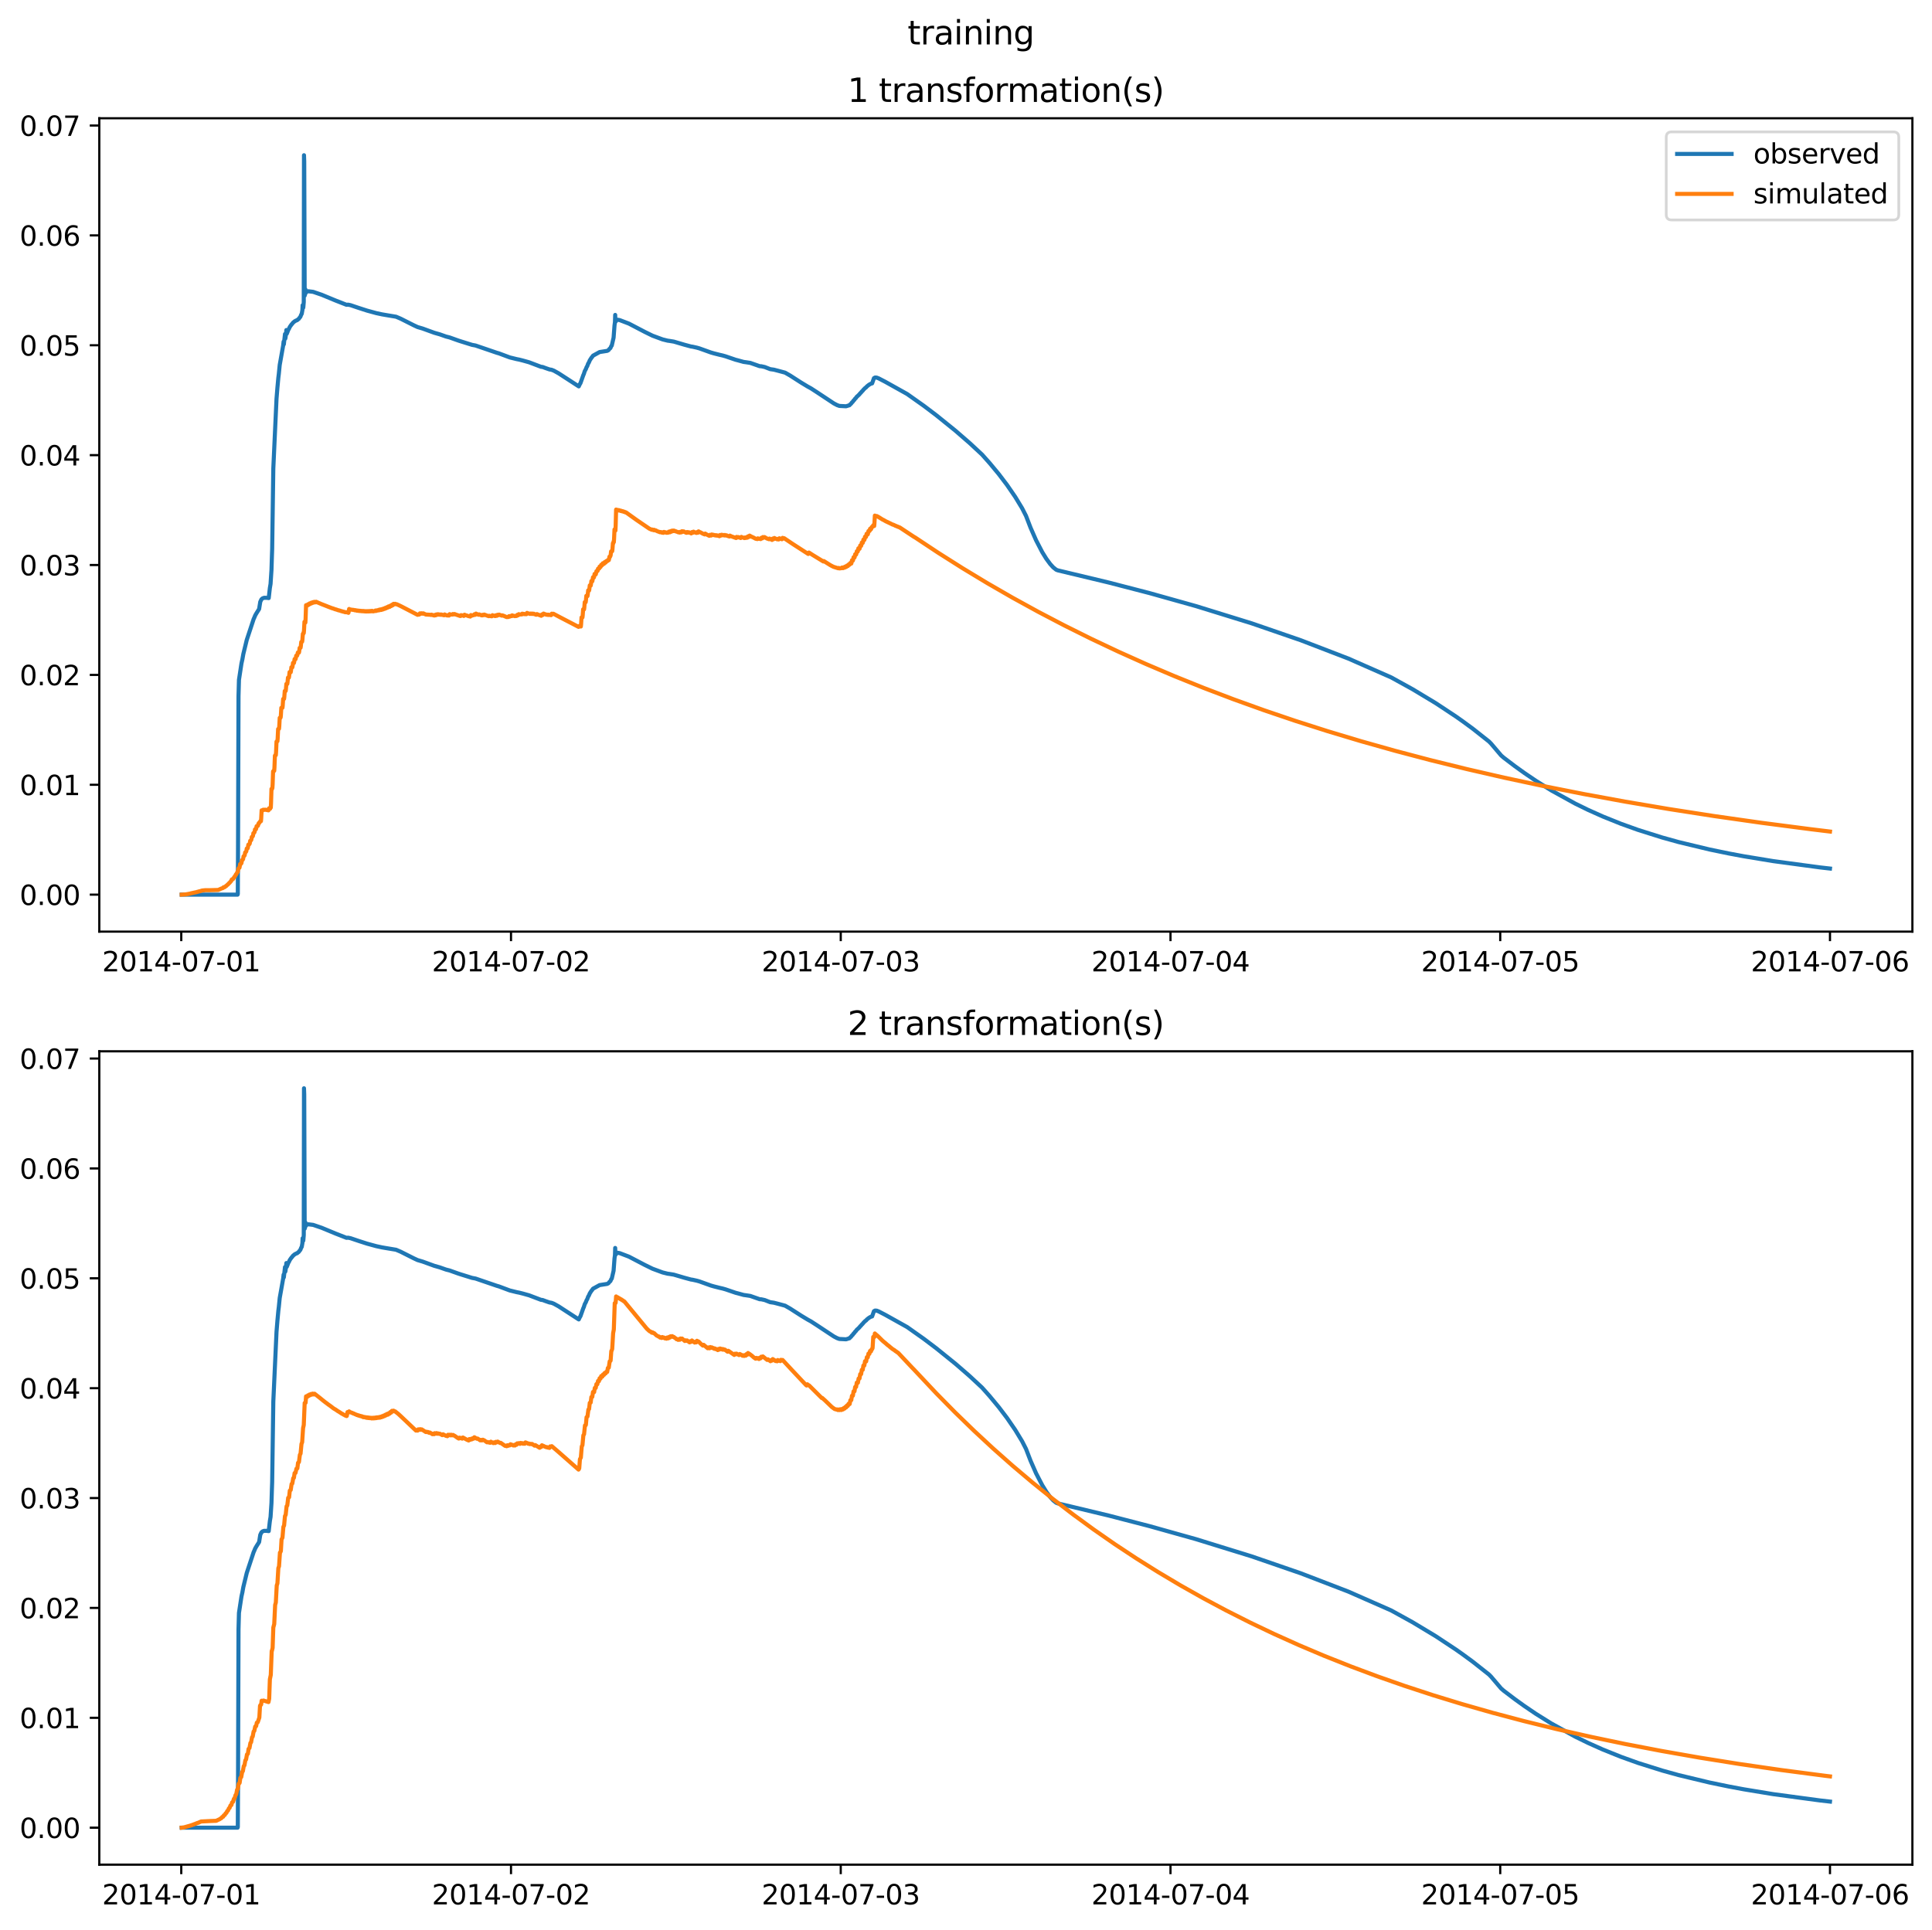 <?xml version="1.0" encoding="utf-8" standalone="no"?>
<!DOCTYPE svg PUBLIC "-//W3C//DTD SVG 1.1//EN"
  "http://www.w3.org/Graphics/SVG/1.1/DTD/svg11.dtd">
<svg xmlns:xlink="http://www.w3.org/1999/xlink" width="709.489pt" height="708.798pt" viewBox="0 0 709.489 708.798" xmlns="http://www.w3.org/2000/svg" version="1.1">
 <defs>
  <style type="text/css">*{stroke-linejoin: round; stroke-linecap: butt}</style>
 </defs>
 <g id="figure_1">
  <g id="patch_1">
   <path d="M 0 708.798 
L 709.489 708.798 
L 709.489 0 
L 0 0 
z
" style="fill: #ffffff"/>
  </g>
  <g id="axes_1">
   <g id="patch_2">
    <path d="M 36.466 342.2 
L 702.289 342.2 
L 702.289 43.44 
L 36.466 43.44 
z
" style="fill: #ffffff"/>
   </g>
   <g id="matplotlib.axis_1">
    <g id="xtick_1">
     <g id="line2d_1">
      <defs>
       <path id="m574116a22c" d="M 0 0 
L 0 3.5 
" style="stroke: #000000; stroke-width: 0.8"/>
      </defs>
      <g>
       <use xlink:href="#m574116a22c" x="66.562" y="342.2" style="stroke: #000000; stroke-width: 0.8"/>
      </g>
     </g>
     <g id="text_1">
      <!-- 2014-07-01 -->
      <g transform="translate(37.504 356.798) scale(0.1 -0.1)">
       <defs>
        <path id="DejaVuSans-32" d="M 1228 531 
L 3431 531 
L 3431 0 
L 469 0 
L 469 531 
Q 828 903 1448 1529 
Q 2069 2156 2228 2338 
Q 2531 2678 2651 2914 
Q 2772 3150 2772 3378 
Q 2772 3750 2511 3984 
Q 2250 4219 1831 4219 
Q 1534 4219 1204 4116 
Q 875 4013 500 3803 
L 500 4441 
Q 881 4594 1212 4672 
Q 1544 4750 1819 4750 
Q 2544 4750 2975 4387 
Q 3406 4025 3406 3419 
Q 3406 3131 3298 2873 
Q 3191 2616 2906 2266 
Q 2828 2175 2409 1742 
Q 1991 1309 1228 531 
z
" transform="scale(0.016)"/>
        <path id="DejaVuSans-30" d="M 2034 4250 
Q 1547 4250 1301 3770 
Q 1056 3291 1056 2328 
Q 1056 1369 1301 889 
Q 1547 409 2034 409 
Q 2525 409 2770 889 
Q 3016 1369 3016 2328 
Q 3016 3291 2770 3770 
Q 2525 4250 2034 4250 
z
M 2034 4750 
Q 2819 4750 3233 4129 
Q 3647 3509 3647 2328 
Q 3647 1150 3233 529 
Q 2819 -91 2034 -91 
Q 1250 -91 836 529 
Q 422 1150 422 2328 
Q 422 3509 836 4129 
Q 1250 4750 2034 4750 
z
" transform="scale(0.016)"/>
        <path id="DejaVuSans-31" d="M 794 531 
L 1825 531 
L 1825 4091 
L 703 3866 
L 703 4441 
L 1819 4666 
L 2450 4666 
L 2450 531 
L 3481 531 
L 3481 0 
L 794 0 
L 794 531 
z
" transform="scale(0.016)"/>
        <path id="DejaVuSans-34" d="M 2419 4116 
L 825 1625 
L 2419 1625 
L 2419 4116 
z
M 2253 4666 
L 3047 4666 
L 3047 1625 
L 3713 1625 
L 3713 1100 
L 3047 1100 
L 3047 0 
L 2419 0 
L 2419 1100 
L 313 1100 
L 313 1709 
L 2253 4666 
z
" transform="scale(0.016)"/>
        <path id="DejaVuSans-2d" d="M 313 2009 
L 1997 2009 
L 1997 1497 
L 313 1497 
L 313 2009 
z
" transform="scale(0.016)"/>
        <path id="DejaVuSans-37" d="M 525 4666 
L 3525 4666 
L 3525 4397 
L 1831 0 
L 1172 0 
L 2766 4134 
L 525 4134 
L 525 4666 
z
" transform="scale(0.016)"/>
       </defs>
       <use xlink:href="#DejaVuSans-32"/>
       <use xlink:href="#DejaVuSans-30" x="63.623"/>
       <use xlink:href="#DejaVuSans-31" x="127.246"/>
       <use xlink:href="#DejaVuSans-34" x="190.869"/>
       <use xlink:href="#DejaVuSans-2d" x="254.492"/>
       <use xlink:href="#DejaVuSans-30" x="290.576"/>
       <use xlink:href="#DejaVuSans-37" x="354.199"/>
       <use xlink:href="#DejaVuSans-2d" x="417.822"/>
       <use xlink:href="#DejaVuSans-30" x="453.906"/>
       <use xlink:href="#DejaVuSans-31" x="517.529"/>
      </g>
     </g>
    </g>
    <g id="xtick_2">
     <g id="line2d_2">
      <g>
       <use xlink:href="#m574116a22c" x="187.655" y="342.2" style="stroke: #000000; stroke-width: 0.8"/>
      </g>
     </g>
     <g id="text_2">
      <!-- 2014-07-02 -->
      <g transform="translate(158.597 356.798) scale(0.1 -0.1)">
       <use xlink:href="#DejaVuSans-32"/>
       <use xlink:href="#DejaVuSans-30" x="63.623"/>
       <use xlink:href="#DejaVuSans-31" x="127.246"/>
       <use xlink:href="#DejaVuSans-34" x="190.869"/>
       <use xlink:href="#DejaVuSans-2d" x="254.492"/>
       <use xlink:href="#DejaVuSans-30" x="290.576"/>
       <use xlink:href="#DejaVuSans-37" x="354.199"/>
       <use xlink:href="#DejaVuSans-2d" x="417.822"/>
       <use xlink:href="#DejaVuSans-30" x="453.906"/>
       <use xlink:href="#DejaVuSans-32" x="517.529"/>
      </g>
     </g>
    </g>
    <g id="xtick_3">
     <g id="line2d_3">
      <g>
       <use xlink:href="#m574116a22c" x="308.747" y="342.2" style="stroke: #000000; stroke-width: 0.8"/>
      </g>
     </g>
     <g id="text_3">
      <!-- 2014-07-03 -->
      <g transform="translate(279.689 356.798) scale(0.1 -0.1)">
       <defs>
        <path id="DejaVuSans-33" d="M 2597 2516 
Q 3050 2419 3304 2112 
Q 3559 1806 3559 1356 
Q 3559 666 3084 287 
Q 2609 -91 1734 -91 
Q 1441 -91 1130 -33 
Q 819 25 488 141 
L 488 750 
Q 750 597 1062 519 
Q 1375 441 1716 441 
Q 2309 441 2620 675 
Q 2931 909 2931 1356 
Q 2931 1769 2642 2001 
Q 2353 2234 1838 2234 
L 1294 2234 
L 1294 2753 
L 1863 2753 
Q 2328 2753 2575 2939 
Q 2822 3125 2822 3475 
Q 2822 3834 2567 4026 
Q 2313 4219 1838 4219 
Q 1578 4219 1281 4162 
Q 984 4106 628 3988 
L 628 4550 
Q 988 4650 1302 4700 
Q 1616 4750 1894 4750 
Q 2613 4750 3031 4423 
Q 3450 4097 3450 3541 
Q 3450 3153 3228 2886 
Q 3006 2619 2597 2516 
z
" transform="scale(0.016)"/>
       </defs>
       <use xlink:href="#DejaVuSans-32"/>
       <use xlink:href="#DejaVuSans-30" x="63.623"/>
       <use xlink:href="#DejaVuSans-31" x="127.246"/>
       <use xlink:href="#DejaVuSans-34" x="190.869"/>
       <use xlink:href="#DejaVuSans-2d" x="254.492"/>
       <use xlink:href="#DejaVuSans-30" x="290.576"/>
       <use xlink:href="#DejaVuSans-37" x="354.199"/>
       <use xlink:href="#DejaVuSans-2d" x="417.822"/>
       <use xlink:href="#DejaVuSans-30" x="453.906"/>
       <use xlink:href="#DejaVuSans-33" x="517.529"/>
      </g>
     </g>
    </g>
    <g id="xtick_4">
     <g id="line2d_4">
      <g>
       <use xlink:href="#m574116a22c" x="429.84" y="342.2" style="stroke: #000000; stroke-width: 0.8"/>
      </g>
     </g>
     <g id="text_4">
      <!-- 2014-07-04 -->
      <g transform="translate(400.782 356.798) scale(0.1 -0.1)">
       <use xlink:href="#DejaVuSans-32"/>
       <use xlink:href="#DejaVuSans-30" x="63.623"/>
       <use xlink:href="#DejaVuSans-31" x="127.246"/>
       <use xlink:href="#DejaVuSans-34" x="190.869"/>
       <use xlink:href="#DejaVuSans-2d" x="254.492"/>
       <use xlink:href="#DejaVuSans-30" x="290.576"/>
       <use xlink:href="#DejaVuSans-37" x="354.199"/>
       <use xlink:href="#DejaVuSans-2d" x="417.822"/>
       <use xlink:href="#DejaVuSans-30" x="453.906"/>
       <use xlink:href="#DejaVuSans-34" x="517.529"/>
      </g>
     </g>
    </g>
    <g id="xtick_5">
     <g id="line2d_5">
      <g>
       <use xlink:href="#m574116a22c" x="550.932" y="342.2" style="stroke: #000000; stroke-width: 0.8"/>
      </g>
     </g>
     <g id="text_5">
      <!-- 2014-07-05 -->
      <g transform="translate(521.874 356.798) scale(0.1 -0.1)">
       <defs>
        <path id="DejaVuSans-35" d="M 691 4666 
L 3169 4666 
L 3169 4134 
L 1269 4134 
L 1269 2991 
Q 1406 3038 1543 3061 
Q 1681 3084 1819 3084 
Q 2600 3084 3056 2656 
Q 3513 2228 3513 1497 
Q 3513 744 3044 326 
Q 2575 -91 1722 -91 
Q 1428 -91 1123 -41 
Q 819 9 494 109 
L 494 744 
Q 775 591 1075 516 
Q 1375 441 1709 441 
Q 2250 441 2565 725 
Q 2881 1009 2881 1497 
Q 2881 1984 2565 2268 
Q 2250 2553 1709 2553 
Q 1456 2553 1204 2497 
Q 953 2441 691 2322 
L 691 4666 
z
" transform="scale(0.016)"/>
       </defs>
       <use xlink:href="#DejaVuSans-32"/>
       <use xlink:href="#DejaVuSans-30" x="63.623"/>
       <use xlink:href="#DejaVuSans-31" x="127.246"/>
       <use xlink:href="#DejaVuSans-34" x="190.869"/>
       <use xlink:href="#DejaVuSans-2d" x="254.492"/>
       <use xlink:href="#DejaVuSans-30" x="290.576"/>
       <use xlink:href="#DejaVuSans-37" x="354.199"/>
       <use xlink:href="#DejaVuSans-2d" x="417.822"/>
       <use xlink:href="#DejaVuSans-30" x="453.906"/>
       <use xlink:href="#DejaVuSans-35" x="517.529"/>
      </g>
     </g>
    </g>
    <g id="xtick_6">
     <g id="line2d_6">
      <g>
       <use xlink:href="#m574116a22c" x="672.025" y="342.2" style="stroke: #000000; stroke-width: 0.8"/>
      </g>
     </g>
     <g id="text_6">
      <!-- 2014-07-06 -->
      <g transform="translate(642.967 356.798) scale(0.1 -0.1)">
       <defs>
        <path id="DejaVuSans-36" d="M 2113 2584 
Q 1688 2584 1439 2293 
Q 1191 2003 1191 1497 
Q 1191 994 1439 701 
Q 1688 409 2113 409 
Q 2538 409 2786 701 
Q 3034 994 3034 1497 
Q 3034 2003 2786 2293 
Q 2538 2584 2113 2584 
z
M 3366 4563 
L 3366 3988 
Q 3128 4100 2886 4159 
Q 2644 4219 2406 4219 
Q 1781 4219 1451 3797 
Q 1122 3375 1075 2522 
Q 1259 2794 1537 2939 
Q 1816 3084 2150 3084 
Q 2853 3084 3261 2657 
Q 3669 2231 3669 1497 
Q 3669 778 3244 343 
Q 2819 -91 2113 -91 
Q 1303 -91 875 529 
Q 447 1150 447 2328 
Q 447 3434 972 4092 
Q 1497 4750 2381 4750 
Q 2619 4750 2861 4703 
Q 3103 4656 3366 4563 
z
" transform="scale(0.016)"/>
       </defs>
       <use xlink:href="#DejaVuSans-32"/>
       <use xlink:href="#DejaVuSans-30" x="63.623"/>
       <use xlink:href="#DejaVuSans-31" x="127.246"/>
       <use xlink:href="#DejaVuSans-34" x="190.869"/>
       <use xlink:href="#DejaVuSans-2d" x="254.492"/>
       <use xlink:href="#DejaVuSans-30" x="290.576"/>
       <use xlink:href="#DejaVuSans-37" x="354.199"/>
       <use xlink:href="#DejaVuSans-2d" x="417.822"/>
       <use xlink:href="#DejaVuSans-30" x="453.906"/>
       <use xlink:href="#DejaVuSans-36" x="517.529"/>
      </g>
     </g>
    </g>
   </g>
   <g id="matplotlib.axis_2">
    <g id="ytick_1">
     <g id="line2d_7">
      <defs>
       <path id="mc74d0eea0f" d="M 0 0 
L -3.5 0 
" style="stroke: #000000; stroke-width: 0.8"/>
      </defs>
      <g>
       <use xlink:href="#mc74d0eea0f" x="36.466" y="328.619" style="stroke: #000000; stroke-width: 0.8"/>
      </g>
     </g>
     <g id="text_7">
      <!-- 0.00 -->
      <g transform="translate(7.2 332.419) scale(0.1 -0.1)">
       <defs>
        <path id="DejaVuSans-2e" d="M 684 794 
L 1344 794 
L 1344 0 
L 684 0 
L 684 794 
z
" transform="scale(0.016)"/>
       </defs>
       <use xlink:href="#DejaVuSans-30"/>
       <use xlink:href="#DejaVuSans-2e" x="63.623"/>
       <use xlink:href="#DejaVuSans-30" x="95.41"/>
       <use xlink:href="#DejaVuSans-30" x="159.033"/>
      </g>
     </g>
    </g>
    <g id="ytick_2">
     <g id="line2d_8">
      <g>
       <use xlink:href="#mc74d0eea0f" x="36.466" y="288.26" style="stroke: #000000; stroke-width: 0.8"/>
      </g>
     </g>
     <g id="text_8">
      <!-- 0.01 -->
      <g transform="translate(7.2 292.059) scale(0.1 -0.1)">
       <use xlink:href="#DejaVuSans-30"/>
       <use xlink:href="#DejaVuSans-2e" x="63.623"/>
       <use xlink:href="#DejaVuSans-30" x="95.41"/>
       <use xlink:href="#DejaVuSans-31" x="159.033"/>
      </g>
     </g>
    </g>
    <g id="ytick_3">
     <g id="line2d_9">
      <g>
       <use xlink:href="#mc74d0eea0f" x="36.466" y="247.9" style="stroke: #000000; stroke-width: 0.8"/>
      </g>
     </g>
     <g id="text_9">
      <!-- 0.02 -->
      <g transform="translate(7.2 251.7) scale(0.1 -0.1)">
       <use xlink:href="#DejaVuSans-30"/>
       <use xlink:href="#DejaVuSans-2e" x="63.623"/>
       <use xlink:href="#DejaVuSans-30" x="95.41"/>
       <use xlink:href="#DejaVuSans-32" x="159.033"/>
      </g>
     </g>
    </g>
    <g id="ytick_4">
     <g id="line2d_10">
      <g>
       <use xlink:href="#mc74d0eea0f" x="36.466" y="207.541" style="stroke: #000000; stroke-width: 0.8"/>
      </g>
     </g>
     <g id="text_10">
      <!-- 0.03 -->
      <g transform="translate(7.2 211.34) scale(0.1 -0.1)">
       <use xlink:href="#DejaVuSans-30"/>
       <use xlink:href="#DejaVuSans-2e" x="63.623"/>
       <use xlink:href="#DejaVuSans-30" x="95.41"/>
       <use xlink:href="#DejaVuSans-33" x="159.033"/>
      </g>
     </g>
    </g>
    <g id="ytick_5">
     <g id="line2d_11">
      <g>
       <use xlink:href="#mc74d0eea0f" x="36.466" y="167.181" style="stroke: #000000; stroke-width: 0.8"/>
      </g>
     </g>
     <g id="text_11">
      <!-- 0.04 -->
      <g transform="translate(7.2 170.981) scale(0.1 -0.1)">
       <use xlink:href="#DejaVuSans-30"/>
       <use xlink:href="#DejaVuSans-2e" x="63.623"/>
       <use xlink:href="#DejaVuSans-30" x="95.41"/>
       <use xlink:href="#DejaVuSans-34" x="159.033"/>
      </g>
     </g>
    </g>
    <g id="ytick_6">
     <g id="line2d_12">
      <g>
       <use xlink:href="#mc74d0eea0f" x="36.466" y="126.822" style="stroke: #000000; stroke-width: 0.8"/>
      </g>
     </g>
     <g id="text_12">
      <!-- 0.05 -->
      <g transform="translate(7.2 130.621) scale(0.1 -0.1)">
       <use xlink:href="#DejaVuSans-30"/>
       <use xlink:href="#DejaVuSans-2e" x="63.623"/>
       <use xlink:href="#DejaVuSans-30" x="95.41"/>
       <use xlink:href="#DejaVuSans-35" x="159.033"/>
      </g>
     </g>
    </g>
    <g id="ytick_7">
     <g id="line2d_13">
      <g>
       <use xlink:href="#mc74d0eea0f" x="36.466" y="86.462" style="stroke: #000000; stroke-width: 0.8"/>
      </g>
     </g>
     <g id="text_13">
      <!-- 0.06 -->
      <g transform="translate(7.2 90.262) scale(0.1 -0.1)">
       <use xlink:href="#DejaVuSans-30"/>
       <use xlink:href="#DejaVuSans-2e" x="63.623"/>
       <use xlink:href="#DejaVuSans-30" x="95.41"/>
       <use xlink:href="#DejaVuSans-36" x="159.033"/>
      </g>
     </g>
    </g>
    <g id="ytick_8">
     <g id="line2d_14">
      <g>
       <use xlink:href="#mc74d0eea0f" x="36.466" y="46.103" style="stroke: #000000; stroke-width: 0.8"/>
      </g>
     </g>
     <g id="text_14">
      <!-- 0.07 -->
      <g transform="translate(7.2 49.902) scale(0.1 -0.1)">
       <use xlink:href="#DejaVuSans-30"/>
       <use xlink:href="#DejaVuSans-2e" x="63.623"/>
       <use xlink:href="#DejaVuSans-30" x="95.41"/>
       <use xlink:href="#DejaVuSans-37" x="159.033"/>
      </g>
     </g>
    </g>
   </g>
   <g id="line2d_15">
    <path d="M 66.73 328.619 
L 87.249 328.619 
L 87.333 328.36 
L 87.417 311.119 
L 87.585 255.783 
L 87.753 249.735 
L 88.426 245.312 
L 88.678 243.673 
L 89.015 242.154 
L 89.351 240.26 
L 90.612 235.067 
L 93.135 227.42 
L 93.388 226.864 
L 93.724 226.041 
L 94.228 225.17 
L 95.153 223.709 
L 95.574 221.07 
L 95.994 220.169 
L 96.415 219.789 
L 97.003 219.578 
L 97.928 219.589 
L 98.685 219.678 
L 98.853 218.187 
L 99.106 215.981 
L 99.358 214.473 
L 99.694 209.348 
L 99.863 204.026 
L 99.947 201.673 
L 100.367 172.103 
L 101.544 146.476 
L 101.881 142.335 
L 102.217 138.743 
L 102.385 137.41 
L 102.722 134.04 
L 103.983 126.925 
L 104.151 125.469 
L 104.235 126.481 
L 104.656 122.702 
L 104.74 124.422 
L 104.824 124.187 
L 104.992 122.982 
L 105.16 121.217 
L 105.244 122.664 
L 105.329 122.565 
L 105.917 121.048 
L 106.085 120.822 
L 106.422 120.088 
L 106.758 119.602 
L 107.094 119.143 
L 107.263 118.991 
L 107.599 118.532 
L 107.935 118.258 
L 108.188 118.04 
L 108.524 117.85 
L 108.86 117.684 
L 109.113 117.617 
L 109.449 117.299 
L 109.701 117.153 
L 110.038 116.662 
L 110.29 116.401 
L 110.626 115.533 
L 110.795 115.341 
L 111.047 113.933 
L 111.131 112.115 
L 111.299 113.138 
L 111.383 112.928 
L 111.551 110.953 
L 111.635 57.02 
L 111.72 59.327 
L 111.888 108.611 
L 112.056 108.055 
L 112.14 106.258 
L 112.224 106.827 
L 112.308 107.555 
L 112.392 107.43 
L 112.813 107.069 
L 113.149 106.977 
L 114.999 107.2 
L 118.111 108.265 
L 123.24 110.389 
L 127.277 111.967 
L 127.781 111.901 
L 128.706 112.087 
L 131.818 113.135 
L 134.761 114.084 
L 138.209 115.025 
L 140.311 115.474 
L 141.656 115.705 
L 145.44 116.334 
L 147.122 117.051 
L 151.916 119.467 
L 153.345 120.132 
L 155.195 120.677 
L 159.484 122.236 
L 161.502 122.811 
L 163.773 123.612 
L 165.118 123.952 
L 168.229 125.063 
L 169.07 125.337 
L 173.359 126.674 
L 174.62 126.906 
L 182.441 129.579 
L 183.198 129.794 
L 187.234 131.299 
L 187.907 131.459 
L 189.757 131.916 
L 190.682 132.096 
L 192.027 132.438 
L 194.298 133.073 
L 198.671 134.731 
L 199.259 134.795 
L 200.353 135.202 
L 201.782 135.698 
L 202.539 135.821 
L 203.38 136.147 
L 205.146 137.131 
L 212.378 141.824 
L 212.546 141.928 
L 212.714 141.537 
L 213.05 140.895 
L 213.135 140.817 
L 214.228 137.742 
L 214.396 137.403 
L 214.732 136.327 
L 215.153 135.565 
L 215.405 134.883 
L 215.657 134.477 
L 215.994 133.543 
L 216.246 133.171 
L 216.582 132.364 
L 216.919 131.837 
L 217.255 131.326 
L 217.423 131.166 
L 217.76 130.653 
L 220.198 129.313 
L 222.973 128.877 
L 223.31 128.702 
L 223.478 128.593 
L 223.814 128.137 
L 224.151 127.88 
L 224.487 127.098 
L 224.655 126.944 
L 225.328 124.037 
L 225.664 119.568 
L 225.832 118.301 
L 225.916 115.674 
L 226.001 118.218 
L 226.085 118.143 
L 226.421 117.629 
L 226.842 117.442 
L 227.598 117.589 
L 230.962 118.87 
L 236.764 121.902 
L 239.623 123.306 
L 243.324 124.671 
L 245.174 125.131 
L 245.846 125.219 
L 247.444 125.479 
L 249.883 126.196 
L 251.312 126.616 
L 253.751 127.273 
L 254.34 127.354 
L 255.937 127.71 
L 256.862 127.974 
L 261.067 129.481 
L 262.16 129.795 
L 264.262 130.327 
L 265.356 130.574 
L 266.449 130.884 
L 270.149 132.147 
L 270.99 132.363 
L 273.092 132.942 
L 274.017 133.065 
L 275.531 133.3 
L 278.979 134.507 
L 279.567 134.534 
L 280.829 134.812 
L 282.847 135.597 
L 284.192 135.79 
L 285.79 136.202 
L 288.313 136.881 
L 290.163 137.941 
L 294.199 140.533 
L 296.638 142.009 
L 297.815 142.651 
L 300.086 144.125 
L 306.224 148.185 
L 307.402 148.8 
L 308.243 149.102 
L 310.681 149.23 
L 311.102 149.108 
L 311.354 149.028 
L 311.69 148.916 
L 311.943 148.858 
L 312.279 148.475 
L 312.531 148.295 
L 312.868 147.818 
L 313.12 147.625 
L 313.456 147.121 
L 313.709 146.915 
L 314.045 146.416 
L 314.297 146.214 
L 314.634 145.73 
L 315.054 145.373 
L 315.39 145.032 
L 315.559 144.908 
L 315.895 144.438 
L 316.147 144.256 
L 316.484 143.797 
L 316.736 143.608 
L 317.072 143.163 
L 317.409 142.832 
L 317.745 142.486 
L 317.997 142.354 
L 318.334 141.954 
L 318.67 141.685 
L 319.006 141.421 
L 319.259 141.249 
L 319.595 141.06 
L 319.931 140.899 
L 320.268 140.821 
L 320.94 138.9 
L 321.361 138.667 
L 321.95 138.703 
L 322.706 138.998 
L 325.061 140.219 
L 333.134 144.727 
L 339.273 149.071 
L 343.813 152.511 
L 350.877 158.216 
L 356.091 162.742 
L 360.632 166.963 
L 363.407 170.074 
L 366.771 174.129 
L 369.798 178.111 
L 372.825 182.522 
L 375.348 186.681 
L 376.778 189.481 
L 378.459 193.847 
L 380.478 198.444 
L 382.748 202.824 
L 384.262 205.274 
L 385.691 207.207 
L 386.784 208.403 
L 387.878 209.275 
L 388.466 209.501 
L 407.219 213.991 
L 422.187 217.867 
L 439.174 222.628 
L 459.608 228.946 
L 477.688 235.178 
L 495.179 241.908 
L 510.904 248.831 
L 518.725 253.149 
L 527.218 258.264 
L 534.702 263.215 
L 537.057 264.875 
L 540.841 267.655 
L 546.812 272.374 
L 547.568 273.146 
L 551.268 277.494 
L 552.193 278.297 
L 556.314 281.429 
L 559.762 283.909 
L 563.966 286.761 
L 569.6 290.287 
L 578.43 295.158 
L 583.139 297.465 
L 588.605 299.91 
L 595.249 302.581 
L 601.555 304.844 
L 610.385 307.623 
L 616.44 309.305 
L 627.792 312.031 
L 634.772 313.474 
L 640.322 314.513 
L 651.17 316.301 
L 668.325 318.61 
L 672.025 319.032 
L 672.025 319.032 
" clip-path="url(#pa7aa58472b)" style="fill: none; stroke: #1f77b4; stroke-width: 1.5; stroke-linecap: square"/>
   </g>
   <g id="line2d_16">
    <path d="M 66.73 328.619 
L 68.16 328.523 
L 69.001 328.377 
L 69.842 328.225 
L 70.094 328.134 
L 70.599 328.03 
L 71.355 327.862 
L 72.28 327.672 
L 72.533 327.561 
L 72.869 327.517 
L 73.121 327.401 
L 73.542 327.354 
L 73.794 327.233 
L 74.215 327.105 
L 74.551 327.064 
L 75.392 326.985 
L 77.074 326.978 
L 80.101 326.898 
L 81.446 326.31 
L 81.699 326.25 
L 81.951 326.142 
L 82.119 325.875 
L 82.54 325.848 
L 83.044 325.384 
L 83.128 325.404 
L 83.633 324.865 
L 83.717 324.887 
L 84.221 324.273 
L 84.306 324.299 
L 84.81 323.651 
L 84.894 323.632 
L 85.062 323.118 
L 85.231 322.961 
L 85.567 322.909 
L 86.071 322.072 
L 86.156 322.106 
L 86.66 321.152 
L 86.744 321.193 
L 87.249 320.169 
L 87.333 320.224 
L 87.501 319.183 
L 87.669 318.867 
L 87.837 318.798 
L 87.922 318.767 
L 88.006 318.471 
L 88.174 317.406 
L 88.426 317.367 
L 88.678 317.032 
L 88.847 315.968 
L 89.015 315.927 
L 89.267 315.596 
L 89.435 314.533 
L 89.603 314.493 
L 89.856 314.164 
L 90.024 313.103 
L 90.192 313.064 
L 90.444 312.736 
L 90.612 311.679 
L 90.865 311.637 
L 90.949 311.61 
L 91.033 311.316 
L 91.201 310.257 
L 91.453 310.228 
L 91.706 309.902 
L 91.874 308.845 
L 92.042 308.809 
L 92.294 308.488 
L 92.462 307.431 
L 92.631 307.397 
L 92.883 307.077 
L 93.051 306.023 
L 93.219 305.999 
L 93.472 305.691 
L 93.64 304.64 
L 93.892 304.628 
L 93.976 304.62 
L 94.06 304.373 
L 94.228 303.481 
L 94.481 303.488 
L 94.733 303.286 
L 94.901 302.551 
L 94.985 302.606 
L 95.153 302.188 
L 95.238 302.254 
L 95.658 301.538 
L 95.742 301.501 
L 95.826 301.633 
L 95.91 300.738 
L 96.078 297.653 
L 96.331 297.708 
L 96.499 297.667 
L 96.667 297.426 
L 97.088 297.468 
L 97.34 297.403 
L 98.601 297.649 
L 98.769 296.93 
L 98.853 297 
L 99.19 297.079 
L 99.358 296.396 
L 99.442 296.662 
L 99.526 295.101 
L 99.694 289.775 
L 99.863 289.895 
L 100.031 289.466 
L 100.115 288.123 
L 100.283 283.327 
L 100.451 283.432 
L 100.619 282.903 
L 100.704 283.127 
L 100.788 281.871 
L 100.956 277.564 
L 101.04 277.689 
L 101.208 277.191 
L 101.292 277.395 
L 101.376 276.269 
L 101.544 272.402 
L 101.629 272.518 
L 101.797 272.079 
L 101.881 272.267 
L 101.965 271.258 
L 102.133 267.787 
L 102.217 267.896 
L 102.385 267.509 
L 102.469 267.683 
L 102.554 266.78 
L 102.722 263.671 
L 102.89 263.779 
L 103.058 263.561 
L 103.142 262.787 
L 103.31 259.991 
L 103.479 260.089 
L 103.647 259.813 
L 103.731 259.964 
L 103.815 259.24 
L 103.983 256.733 
L 104.067 256.825 
L 104.235 256.567 
L 104.319 256.705 
L 104.404 256.059 
L 104.572 253.811 
L 104.656 253.898 
L 104.824 253.675 
L 104.908 253.804 
L 104.992 253.226 
L 105.16 251.212 
L 105.244 251.295 
L 105.413 251.103 
L 105.497 251.223 
L 105.581 250.708 
L 105.749 248.908 
L 105.917 249.007 
L 106.085 248.915 
L 106.169 248.475 
L 106.338 246.86 
L 106.59 246.902 
L 106.674 246.827 
L 106.758 246.934 
L 106.842 246.524 
L 107.01 245.08 
L 107.179 245.095 
L 107.263 245.035 
L 107.347 245.134 
L 107.431 244.77 
L 107.599 243.479 
L 107.767 243.501 
L 107.851 243.452 
L 107.935 243.545 
L 108.02 243.222 
L 108.188 242.068 
L 108.356 242.097 
L 108.44 242.057 
L 108.524 242.145 
L 108.608 241.859 
L 108.776 240.832 
L 109.029 240.861 
L 109.113 240.836 
L 109.197 240.6 
L 109.365 239.681 
L 109.617 239.703 
L 109.701 239.607 
L 109.785 239.718 
L 109.87 239.335 
L 110.038 237.979 
L 110.122 238.063 
L 110.29 237.805 
L 110.374 237.932 
L 110.458 237.464 
L 110.626 235.822 
L 110.71 235.922 
L 110.879 235.519 
L 110.963 235.679 
L 111.047 235.047 
L 111.215 232.847 
L 111.299 232.975 
L 111.467 232.316 
L 111.551 232.533 
L 111.635 231.604 
L 111.804 228.406 
L 111.972 228.534 
L 112.056 228.496 
L 112.14 228.692 
L 112.224 227.266 
L 112.392 222.289 
L 112.56 222.426 
L 112.897 222.417 
L 113.065 221.981 
L 113.401 222.135 
L 113.485 222.041 
L 113.654 221.658 
L 113.99 221.815 
L 114.074 221.736 
L 114.242 221.401 
L 114.579 221.561 
L 114.663 221.495 
L 114.831 221.203 
L 115.167 221.362 
L 115.251 221.311 
L 115.42 221.057 
L 115.924 221.252 
L 116.092 221.033 
L 116.849 221.378 
L 118.279 221.987 
L 118.615 222.111 
L 119.624 222.501 
L 120.549 222.875 
L 121.138 223.097 
L 121.979 223.418 
L 122.231 223.474 
L 123.156 223.817 
L 123.408 223.864 
L 124.333 224.19 
L 124.586 224.226 
L 125.09 224.383 
L 125.427 224.515 
L 125.679 224.547 
L 126.015 224.676 
L 126.267 224.702 
L 126.604 224.829 
L 126.772 224.889 
L 126.94 224.857 
L 127.192 224.917 
L 127.529 224.861 
L 127.949 225.106 
L 128.033 224.799 
L 128.202 223.681 
L 128.538 223.861 
L 129.547 224.007 
L 129.883 224.03 
L 130.136 224.12 
L 130.388 224.19 
L 130.556 224.116 
L 131.061 224.322 
L 131.229 224.239 
L 131.649 224.396 
L 131.818 224.305 
L 132.238 224.458 
L 132.406 224.358 
L 132.827 224.508 
L 132.995 224.398 
L 133.415 224.544 
L 133.583 224.424 
L 134.088 224.611 
L 134.256 224.48 
L 134.677 224.618 
L 134.845 224.476 
L 135.265 224.609 
L 135.434 224.456 
L 135.854 224.585 
L 136.022 224.42 
L 136.443 224.544 
L 136.611 224.365 
L 137.031 224.566 
L 137.536 224.433 
L 137.704 224.451 
L 137.872 224.245 
L 138.209 224.399 
L 138.377 224.186 
L 138.545 224.186 
L 138.881 224.235 
L 139.049 224 
L 139.386 224.148 
L 139.47 224.097 
L 139.638 223.845 
L 140.059 224.04 
L 140.143 223.98 
L 140.311 223.711 
L 140.647 223.86 
L 140.731 223.795 
L 140.899 223.508 
L 141.236 223.656 
L 141.32 223.585 
L 141.488 223.279 
L 141.824 223.426 
L 141.909 223.35 
L 142.077 223.025 
L 142.413 223.165 
L 142.497 223.088 
L 142.665 222.742 
L 143.086 222.931 
L 143.17 222.842 
L 143.338 222.474 
L 143.675 222.617 
L 143.759 222.522 
L 143.927 222.132 
L 144.263 222.306 
L 144.347 222.204 
L 144.515 221.791 
L 144.936 221.946 
L 145.104 221.786 
L 145.525 221.979 
L 145.693 221.945 
L 146.786 222.453 
L 147.375 222.739 
L 148.468 223.308 
L 153.345 225.837 
L 153.85 225.676 
L 153.934 225.741 
L 154.018 225.655 
L 154.186 225.303 
L 154.522 225.465 
L 154.691 225.267 
L 154.859 225.268 
L 155.279 225.429 
L 155.447 225.291 
L 156.372 225.725 
L 158.054 225.821 
L 158.307 225.895 
L 158.475 225.766 
L 158.979 225.962 
L 159.484 226.09 
L 159.652 225.865 
L 159.988 226.022 
L 160.072 225.96 
L 160.241 225.686 
L 160.661 225.811 
L 160.829 225.605 
L 161.334 225.796 
L 161.502 225.685 
L 161.922 225.843 
L 162.091 225.712 
L 162.511 225.869 
L 162.763 225.925 
L 163.1 225.996 
L 163.268 225.691 
L 164.025 226.034 
L 164.361 226.083 
L 164.529 225.932 
L 164.866 226.104 
L 164.95 226.002 
L 165.118 225.586 
L 165.454 225.741 
L 165.959 225.729 
L 166.127 225.745 
L 166.295 225.539 
L 166.716 225.691 
L 166.884 225.53 
L 167.473 225.762 
L 168.398 226.068 
L 168.902 226.252 
L 169.154 226.268 
L 169.323 225.948 
L 169.743 226.081 
L 169.911 226.02 
L 170.332 226.246 
L 170.416 226.158 
L 170.584 225.794 
L 171.004 225.993 
L 171.257 226.038 
L 172.182 226.359 
L 172.35 226.318 
L 172.686 226.473 
L 172.77 226.366 
L 172.939 225.923 
L 173.359 226.113 
L 173.864 225.936 
L 174.032 225.931 
L 174.2 225.636 
L 174.536 225.83 
L 174.62 225.744 
L 174.789 225.385 
L 175.545 225.745 
L 175.798 225.812 
L 175.966 225.665 
L 176.723 225.988 
L 177.059 226.045 
L 177.227 225.83 
L 177.648 225.963 
L 177.816 225.732 
L 178.32 225.921 
L 179.077 226.204 
L 179.498 226.337 
L 179.666 226.176 
L 180.002 226.313 
L 180.507 226.32 
L 180.591 226.381 
L 180.675 226.303 
L 180.843 225.972 
L 181.348 226.182 
L 181.852 226.296 
L 182.02 226.01 
L 182.441 226.211 
L 182.525 226.138 
L 182.693 225.825 
L 183.114 225.966 
L 183.282 225.75 
L 183.87 225.981 
L 184.291 226.14 
L 184.459 226.023 
L 185.048 226.229 
L 186.057 226.672 
L 186.561 226.633 
L 186.73 226.628 
L 186.898 226.338 
L 187.234 226.482 
L 187.402 226.266 
L 187.571 226.261 
L 187.907 226.32 
L 188.075 226.021 
L 188.58 226.226 
L 188.748 226.187 
L 189.084 226.323 
L 189.589 226.201 
L 189.673 226.266 
L 189.757 226.187 
L 189.925 225.856 
L 190.261 226.022 
L 190.346 225.937 
L 190.514 225.586 
L 190.85 225.727 
L 191.355 225.67 
L 191.607 225.694 
L 191.775 225.41 
L 192.196 225.562 
L 192.364 225.478 
L 192.7 225.61 
L 193.205 225.546 
L 193.289 225.61 
L 193.373 225.515 
L 193.541 225.127 
L 193.962 225.309 
L 194.214 225.367 
L 194.634 225.503 
L 194.802 225.368 
L 195.223 225.508 
L 195.391 225.364 
L 195.812 225.535 
L 195.98 225.42 
L 196.737 225.766 
L 196.989 225.803 
L 197.157 225.561 
L 197.746 225.805 
L 198.418 226.056 
L 198.755 226.189 
L 198.839 226.091 
L 199.007 225.696 
L 199.343 225.888 
L 199.428 225.787 
L 199.596 225.375 
L 200.184 225.614 
L 200.689 225.814 
L 200.857 225.741 
L 201.278 225.889 
L 201.446 225.771 
L 201.782 225.895 
L 202.287 225.89 
L 202.371 225.956 
L 202.455 225.847 
L 202.623 225.41 
L 203.043 225.578 
L 203.212 225.436 
L 205.819 226.809 
L 212.462 230.262 
L 212.63 229.974 
L 212.714 230.045 
L 213.135 230.111 
L 213.219 229.959 
L 213.303 230.127 
L 213.387 229.382 
L 213.555 226.785 
L 213.639 226.893 
L 213.807 226.646 
L 213.891 226.802 
L 213.975 226.138 
L 214.144 223.812 
L 214.228 223.914 
L 214.396 223.703 
L 214.48 223.85 
L 214.564 223.258 
L 214.732 221.18 
L 214.9 221.308 
L 215.069 221.214 
L 215.153 220.71 
L 215.321 218.847 
L 215.489 218.969 
L 215.657 218.834 
L 215.741 218.964 
L 215.825 218.495 
L 215.994 216.83 
L 216.162 216.86 
L 216.246 216.797 
L 216.33 216.919 
L 216.414 216.502 
L 216.582 215.015 
L 216.75 215.054 
L 216.835 215.003 
L 216.919 215.118 
L 217.003 214.749 
L 217.171 213.422 
L 217.339 213.467 
L 217.423 213.427 
L 217.507 213.536 
L 217.591 213.21 
L 217.76 212.029 
L 218.012 212.12 
L 218.096 212.141 
L 218.18 211.867 
L 218.348 210.813 
L 218.6 210.922 
L 218.685 210.897 
L 218.769 210.997 
L 218.853 210.743 
L 219.021 209.805 
L 219.189 209.869 
L 219.441 209.726 
L 219.61 208.894 
L 219.778 208.962 
L 220.03 208.851 
L 220.198 208.113 
L 220.535 208.271 
L 220.619 208.101 
L 220.787 207.45 
L 221.123 207.607 
L 221.207 207.467 
L 221.376 206.89 
L 221.796 207.112 
L 221.88 206.984 
L 222.048 206.476 
L 222.385 206.651 
L 222.469 206.542 
L 222.637 206.094 
L 222.805 206.138 
L 223.057 206.096 
L 223.226 205.703 
L 223.394 205.722 
L 223.478 205.655 
L 223.562 205.767 
L 223.646 205.483 
L 223.814 204.449 
L 223.982 204.587 
L 224.235 204.026 
L 224.403 202.544 
L 224.571 202.693 
L 224.739 202.266 
L 224.823 202.45 
L 224.907 201.801 
L 225.076 199.524 
L 225.16 199.679 
L 225.328 198.9 
L 225.412 199.159 
L 225.496 198.107 
L 225.664 194.474 
L 225.832 194.617 
L 225.916 194.603 
L 226.001 194.892 
L 226.085 193.168 
L 226.253 187.172 
L 226.421 187.331 
L 226.673 187.44 
L 226.842 187.298 
L 227.262 187.519 
L 227.43 187.404 
L 227.935 187.693 
L 228.103 187.602 
L 228.523 187.838 
L 228.692 187.767 
L 229.112 188.01 
L 229.28 187.959 
L 229.701 188.225 
L 229.869 188.191 
L 233.737 190.967 
L 238.446 194.18 
L 239.371 194.598 
L 239.539 194.505 
L 240.044 194.763 
L 240.212 194.603 
L 240.633 194.847 
L 240.801 194.806 
L 241.474 195.178 
L 241.894 195.295 
L 242.146 195.425 
L 242.399 195.509 
L 242.567 195.411 
L 243.071 195.643 
L 243.239 195.5 
L 243.576 195.722 
L 243.66 195.664 
L 243.828 195.382 
L 244.249 195.591 
L 244.417 195.509 
L 244.753 195.694 
L 245.258 195.666 
L 245.426 195.632 
L 245.594 195.273 
L 246.014 195.528 
L 246.099 195.443 
L 246.267 195.076 
L 246.603 195.287 
L 246.687 195.216 
L 246.855 194.892 
L 247.276 195.083 
L 247.444 194.878 
L 247.865 195.115 
L 248.033 195.075 
L 248.453 195.308 
L 248.621 195.304 
L 249.126 195.549 
L 249.294 195.444 
L 249.63 195.633 
L 249.715 195.583 
L 249.883 195.333 
L 250.219 195.549 
L 250.303 195.47 
L 250.471 195.12 
L 250.892 195.339 
L 251.06 195.183 
L 251.901 195.661 
L 252.153 195.711 
L 252.321 195.421 
L 252.742 195.635 
L 252.91 195.48 
L 253.33 195.692 
L 253.751 195.853 
L 253.835 195.934 
L 253.919 195.842 
L 254.087 195.446 
L 254.424 195.689 
L 254.508 195.617 
L 254.676 195.287 
L 255.265 195.6 
L 255.769 195.756 
L 255.937 195.452 
L 256.274 195.692 
L 256.358 195.593 
L 256.526 195.173 
L 256.946 195.436 
L 257.199 195.517 
L 258.124 196.028 
L 258.796 196.306 
L 258.965 195.992 
L 259.721 196.446 
L 260.226 196.692 
L 260.478 196.82 
L 260.562 196.757 
L 260.731 196.445 
L 261.151 196.723 
L 261.235 196.651 
L 261.403 196.322 
L 261.824 196.533 
L 261.992 196.438 
L 262.412 196.64 
L 262.581 196.546 
L 263.001 196.744 
L 263.169 196.6 
L 263.59 196.782 
L 263.758 196.712 
L 264.178 196.969 
L 264.262 196.883 
L 264.431 196.511 
L 264.767 196.729 
L 264.851 196.678 
L 265.019 196.423 
L 265.44 196.617 
L 265.608 196.507 
L 266.028 196.691 
L 266.197 196.503 
L 266.617 196.725 
L 266.785 196.622 
L 267.29 196.888 
L 267.542 196.97 
L 267.878 197.071 
L 268.047 196.737 
L 268.551 196.994 
L 270.317 197.631 
L 270.485 197.217 
L 270.906 197.418 
L 271.074 197.265 
L 271.494 197.454 
L 271.663 197.402 
L 271.999 197.633 
L 272.083 197.555 
L 272.251 197.21 
L 272.672 197.431 
L 272.84 197.437 
L 273.344 197.65 
L 273.513 197.434 
L 273.849 197.612 
L 273.933 197.566 
L 274.101 197.328 
L 274.438 197.513 
L 274.522 197.415 
L 274.69 197.003 
L 275.026 197.246 
L 275.11 197.151 
L 275.278 196.741 
L 275.951 197.123 
L 276.456 197.334 
L 276.792 197.502 
L 277.465 197.874 
L 278.138 198.013 
L 278.306 197.738 
L 278.642 197.911 
L 279.231 197.94 
L 279.315 198.02 
L 279.399 197.932 
L 279.567 197.553 
L 279.904 197.762 
L 279.988 197.67 
L 280.156 197.275 
L 280.576 197.478 
L 280.744 197.272 
L 281.585 197.777 
L 282.426 198.072 
L 282.594 197.827 
L 283.099 198.096 
L 283.52 198.333 
L 283.604 198.235 
L 283.772 197.822 
L 284.108 198.062 
L 284.192 197.979 
L 284.36 197.612 
L 284.865 197.871 
L 285.454 198.115 
L 285.622 197.931 
L 285.958 198.157 
L 286.042 198.075 
L 286.21 197.713 
L 286.547 197.886 
L 287.051 197.997 
L 287.135 198.075 
L 287.22 197.977 
L 287.388 197.559 
L 287.808 197.794 
L 287.976 197.701 
L 291.088 199.788 
L 296.806 203.484 
L 296.89 203.382 
L 297.058 202.955 
L 298.404 203.829 
L 302.356 206.246 
L 302.524 206.084 
L 304.963 207.616 
L 306.056 208.187 
L 307.822 208.739 
L 307.99 208.612 
L 308.327 208.791 
L 308.831 208.712 
L 308.999 208.707 
L 309.168 208.473 
L 309.588 208.694 
L 309.672 208.631 
L 309.84 208.343 
L 310.177 208.509 
L 310.261 208.43 
L 310.429 208.089 
L 310.765 208.252 
L 310.849 208.157 
L 311.018 207.762 
L 311.354 207.921 
L 311.438 207.811 
L 311.606 207.365 
L 311.859 207.457 
L 311.943 207.457 
L 312.027 207.345 
L 312.195 206.842 
L 312.447 206.943 
L 312.531 206.91 
L 312.615 207.014 
L 312.699 206.751 
L 312.868 205.783 
L 313.036 205.838 
L 313.12 205.808 
L 313.204 205.912 
L 313.288 205.65 
L 313.456 204.683 
L 313.624 204.738 
L 313.709 204.708 
L 313.793 204.813 
L 313.877 204.551 
L 314.045 203.585 
L 314.213 203.641 
L 314.297 203.612 
L 314.381 203.717 
L 314.465 203.456 
L 314.634 202.494 
L 314.886 202.594 
L 314.97 202.614 
L 315.054 202.368 
L 315.222 201.403 
L 315.474 201.515 
L 315.559 201.484 
L 315.643 201.591 
L 315.727 201.331 
L 315.895 200.368 
L 316.063 200.426 
L 316.147 200.399 
L 316.231 200.505 
L 316.315 200.246 
L 316.484 199.283 
L 316.652 199.343 
L 316.736 199.316 
L 316.82 199.423 
L 316.904 199.164 
L 317.072 198.202 
L 317.24 198.263 
L 317.324 198.236 
L 317.409 198.344 
L 317.493 198.085 
L 317.661 197.127 
L 317.913 197.234 
L 317.997 197.256 
L 318.081 197.013 
L 318.25 196.053 
L 318.502 196.182 
L 318.586 196.164 
L 318.67 196.272 
L 318.754 196.014 
L 318.922 195.056 
L 319.09 195.138 
L 319.343 195.027 
L 319.511 194.231 
L 319.847 194.425 
L 319.931 194.262 
L 320.1 193.622 
L 320.184 193.725 
L 320.352 193.401 
L 320.436 193.514 
L 320.52 193.392 
L 320.688 192.922 
L 321.025 193.22 
L 321.109 192.375 
L 321.277 189.384 
L 321.613 189.639 
L 321.781 189.693 
L 321.95 189.545 
L 322.454 189.808 
L 322.79 190.009 
L 324.136 190.86 
L 324.388 190.96 
L 325.313 191.49 
L 326.911 192.241 
L 327.836 192.706 
L 328.004 192.716 
L 328.509 192.949 
L 328.845 193.133 
L 329.097 193.198 
L 329.434 193.379 
L 329.686 193.439 
L 329.938 193.577 
L 330.275 193.68 
L 330.527 193.816 
L 335.657 197.205 
L 335.993 197.38 
L 344.486 203.007 
L 353.484 208.706 
L 362.566 214.195 
L 371.816 219.528 
L 381.234 224.703 
L 390.821 229.718 
L 400.66 234.614 
L 410.667 239.344 
L 420.926 243.947 
L 431.353 248.382 
L 442.033 252.684 
L 452.965 256.849 
L 464.233 260.903 
L 475.754 264.811 
L 487.611 268.598 
L 499.804 272.258 
L 512.334 275.786 
L 525.284 279.201 
L 538.655 282.495 
L 552.446 285.663 
L 566.741 288.718 
L 581.542 291.652 
L 596.93 294.473 
L 612.908 297.176 
L 629.558 299.764 
L 646.881 302.231 
L 665.045 304.592 
L 672.025 305.442 
L 672.025 305.442 
" clip-path="url(#pa7aa58472b)" style="fill: none; stroke: #ff7f0e; stroke-width: 1.5; stroke-linecap: square"/>
   </g>
   <g id="patch_3">
    <path d="M 36.466 342.2 
L 36.466 43.44 
" style="fill: none; stroke: #000000; stroke-width: 0.8; stroke-linejoin: miter; stroke-linecap: square"/>
   </g>
   <g id="patch_4">
    <path d="M 702.289 342.2 
L 702.289 43.44 
" style="fill: none; stroke: #000000; stroke-width: 0.8; stroke-linejoin: miter; stroke-linecap: square"/>
   </g>
   <g id="patch_5">
    <path d="M 36.466 342.2 
L 702.289 342.2 
" style="fill: none; stroke: #000000; stroke-width: 0.8; stroke-linejoin: miter; stroke-linecap: square"/>
   </g>
   <g id="patch_6">
    <path d="M 36.466 43.44 
L 702.289 43.44 
" style="fill: none; stroke: #000000; stroke-width: 0.8; stroke-linejoin: miter; stroke-linecap: square"/>
   </g>
   <g id="text_15">
    <!-- 1 transformation(s) -->
    <g transform="translate(311.263 37.44) scale(0.12 -0.12)">
     <defs>
      <path id="DejaVuSans-20" transform="scale(0.016)"/>
      <path id="DejaVuSans-74" d="M 1172 4494 
L 1172 3500 
L 2356 3500 
L 2356 3053 
L 1172 3053 
L 1172 1153 
Q 1172 725 1289 603 
Q 1406 481 1766 481 
L 2356 481 
L 2356 0 
L 1766 0 
Q 1100 0 847 248 
Q 594 497 594 1153 
L 594 3053 
L 172 3053 
L 172 3500 
L 594 3500 
L 594 4494 
L 1172 4494 
z
" transform="scale(0.016)"/>
      <path id="DejaVuSans-72" d="M 2631 2963 
Q 2534 3019 2420 3045 
Q 2306 3072 2169 3072 
Q 1681 3072 1420 2755 
Q 1159 2438 1159 1844 
L 1159 0 
L 581 0 
L 581 3500 
L 1159 3500 
L 1159 2956 
Q 1341 3275 1631 3429 
Q 1922 3584 2338 3584 
Q 2397 3584 2469 3576 
Q 2541 3569 2628 3553 
L 2631 2963 
z
" transform="scale(0.016)"/>
      <path id="DejaVuSans-61" d="M 2194 1759 
Q 1497 1759 1228 1600 
Q 959 1441 959 1056 
Q 959 750 1161 570 
Q 1363 391 1709 391 
Q 2188 391 2477 730 
Q 2766 1069 2766 1631 
L 2766 1759 
L 2194 1759 
z
M 3341 1997 
L 3341 0 
L 2766 0 
L 2766 531 
Q 2569 213 2275 61 
Q 1981 -91 1556 -91 
Q 1019 -91 701 211 
Q 384 513 384 1019 
Q 384 1609 779 1909 
Q 1175 2209 1959 2209 
L 2766 2209 
L 2766 2266 
Q 2766 2663 2505 2880 
Q 2244 3097 1772 3097 
Q 1472 3097 1187 3025 
Q 903 2953 641 2809 
L 641 3341 
Q 956 3463 1253 3523 
Q 1550 3584 1831 3584 
Q 2591 3584 2966 3190 
Q 3341 2797 3341 1997 
z
" transform="scale(0.016)"/>
      <path id="DejaVuSans-6e" d="M 3513 2113 
L 3513 0 
L 2938 0 
L 2938 2094 
Q 2938 2591 2744 2837 
Q 2550 3084 2163 3084 
Q 1697 3084 1428 2787 
Q 1159 2491 1159 1978 
L 1159 0 
L 581 0 
L 581 3500 
L 1159 3500 
L 1159 2956 
Q 1366 3272 1645 3428 
Q 1925 3584 2291 3584 
Q 2894 3584 3203 3211 
Q 3513 2838 3513 2113 
z
" transform="scale(0.016)"/>
      <path id="DejaVuSans-73" d="M 2834 3397 
L 2834 2853 
Q 2591 2978 2328 3040 
Q 2066 3103 1784 3103 
Q 1356 3103 1142 2972 
Q 928 2841 928 2578 
Q 928 2378 1081 2264 
Q 1234 2150 1697 2047 
L 1894 2003 
Q 2506 1872 2764 1633 
Q 3022 1394 3022 966 
Q 3022 478 2636 193 
Q 2250 -91 1575 -91 
Q 1294 -91 989 -36 
Q 684 19 347 128 
L 347 722 
Q 666 556 975 473 
Q 1284 391 1588 391 
Q 1994 391 2212 530 
Q 2431 669 2431 922 
Q 2431 1156 2273 1281 
Q 2116 1406 1581 1522 
L 1381 1569 
Q 847 1681 609 1914 
Q 372 2147 372 2553 
Q 372 3047 722 3315 
Q 1072 3584 1716 3584 
Q 2034 3584 2315 3537 
Q 2597 3491 2834 3397 
z
" transform="scale(0.016)"/>
      <path id="DejaVuSans-66" d="M 2375 4863 
L 2375 4384 
L 1825 4384 
Q 1516 4384 1395 4259 
Q 1275 4134 1275 3809 
L 1275 3500 
L 2222 3500 
L 2222 3053 
L 1275 3053 
L 1275 0 
L 697 0 
L 697 3053 
L 147 3053 
L 147 3500 
L 697 3500 
L 697 3744 
Q 697 4328 969 4595 
Q 1241 4863 1831 4863 
L 2375 4863 
z
" transform="scale(0.016)"/>
      <path id="DejaVuSans-6f" d="M 1959 3097 
Q 1497 3097 1228 2736 
Q 959 2375 959 1747 
Q 959 1119 1226 758 
Q 1494 397 1959 397 
Q 2419 397 2687 759 
Q 2956 1122 2956 1747 
Q 2956 2369 2687 2733 
Q 2419 3097 1959 3097 
z
M 1959 3584 
Q 2709 3584 3137 3096 
Q 3566 2609 3566 1747 
Q 3566 888 3137 398 
Q 2709 -91 1959 -91 
Q 1206 -91 779 398 
Q 353 888 353 1747 
Q 353 2609 779 3096 
Q 1206 3584 1959 3584 
z
" transform="scale(0.016)"/>
      <path id="DejaVuSans-6d" d="M 3328 2828 
Q 3544 3216 3844 3400 
Q 4144 3584 4550 3584 
Q 5097 3584 5394 3201 
Q 5691 2819 5691 2113 
L 5691 0 
L 5113 0 
L 5113 2094 
Q 5113 2597 4934 2840 
Q 4756 3084 4391 3084 
Q 3944 3084 3684 2787 
Q 3425 2491 3425 1978 
L 3425 0 
L 2847 0 
L 2847 2094 
Q 2847 2600 2669 2842 
Q 2491 3084 2119 3084 
Q 1678 3084 1418 2786 
Q 1159 2488 1159 1978 
L 1159 0 
L 581 0 
L 581 3500 
L 1159 3500 
L 1159 2956 
Q 1356 3278 1631 3431 
Q 1906 3584 2284 3584 
Q 2666 3584 2933 3390 
Q 3200 3197 3328 2828 
z
" transform="scale(0.016)"/>
      <path id="DejaVuSans-69" d="M 603 3500 
L 1178 3500 
L 1178 0 
L 603 0 
L 603 3500 
z
M 603 4863 
L 1178 4863 
L 1178 4134 
L 603 4134 
L 603 4863 
z
" transform="scale(0.016)"/>
      <path id="DejaVuSans-28" d="M 1984 4856 
Q 1566 4138 1362 3434 
Q 1159 2731 1159 2009 
Q 1159 1288 1364 580 
Q 1569 -128 1984 -844 
L 1484 -844 
Q 1016 -109 783 600 
Q 550 1309 550 2009 
Q 550 2706 781 3412 
Q 1013 4119 1484 4856 
L 1984 4856 
z
" transform="scale(0.016)"/>
      <path id="DejaVuSans-29" d="M 513 4856 
L 1013 4856 
Q 1481 4119 1714 3412 
Q 1947 2706 1947 2009 
Q 1947 1309 1714 600 
Q 1481 -109 1013 -844 
L 513 -844 
Q 928 -128 1133 580 
Q 1338 1288 1338 2009 
Q 1338 2731 1133 3434 
Q 928 4138 513 4856 
z
" transform="scale(0.016)"/>
     </defs>
     <use xlink:href="#DejaVuSans-31"/>
     <use xlink:href="#DejaVuSans-20" x="63.623"/>
     <use xlink:href="#DejaVuSans-74" x="95.41"/>
     <use xlink:href="#DejaVuSans-72" x="134.619"/>
     <use xlink:href="#DejaVuSans-61" x="175.732"/>
     <use xlink:href="#DejaVuSans-6e" x="237.012"/>
     <use xlink:href="#DejaVuSans-73" x="300.391"/>
     <use xlink:href="#DejaVuSans-66" x="352.49"/>
     <use xlink:href="#DejaVuSans-6f" x="387.695"/>
     <use xlink:href="#DejaVuSans-72" x="448.877"/>
     <use xlink:href="#DejaVuSans-6d" x="488.24"/>
     <use xlink:href="#DejaVuSans-61" x="585.652"/>
     <use xlink:href="#DejaVuSans-74" x="646.932"/>
     <use xlink:href="#DejaVuSans-69" x="686.141"/>
     <use xlink:href="#DejaVuSans-6f" x="713.924"/>
     <use xlink:href="#DejaVuSans-6e" x="775.105"/>
     <use xlink:href="#DejaVuSans-28" x="838.484"/>
     <use xlink:href="#DejaVuSans-73" x="877.498"/>
     <use xlink:href="#DejaVuSans-29" x="929.598"/>
    </g>
   </g>
   <g id="legend_1">
    <g id="patch_7">
     <path d="M 613.896 80.796 
L 695.289 80.796 
Q 697.289 80.796 697.289 78.796 
L 697.289 50.44 
Q 697.289 48.44 695.289 48.44 
L 613.896 48.44 
Q 611.896 48.44 611.896 50.44 
L 611.896 78.796 
Q 611.896 80.796 613.896 80.796 
z
" style="fill: #ffffff; opacity: 0.8; stroke: #cccccc; stroke-linejoin: miter"/>
    </g>
    <g id="line2d_17">
     <path d="M 615.896 56.538 
L 625.896 56.538 
L 635.896 56.538 
" style="fill: none; stroke: #1f77b4; stroke-width: 1.5; stroke-linecap: square"/>
    </g>
    <g id="text_16">
     <!-- observed -->
     <g transform="translate(643.896 60.038) scale(0.1 -0.1)">
      <defs>
       <path id="DejaVuSans-62" d="M 3116 1747 
Q 3116 2381 2855 2742 
Q 2594 3103 2138 3103 
Q 1681 3103 1420 2742 
Q 1159 2381 1159 1747 
Q 1159 1113 1420 752 
Q 1681 391 2138 391 
Q 2594 391 2855 752 
Q 3116 1113 3116 1747 
z
M 1159 2969 
Q 1341 3281 1617 3432 
Q 1894 3584 2278 3584 
Q 2916 3584 3314 3078 
Q 3713 2572 3713 1747 
Q 3713 922 3314 415 
Q 2916 -91 2278 -91 
Q 1894 -91 1617 61 
Q 1341 213 1159 525 
L 1159 0 
L 581 0 
L 581 4863 
L 1159 4863 
L 1159 2969 
z
" transform="scale(0.016)"/>
       <path id="DejaVuSans-65" d="M 3597 1894 
L 3597 1613 
L 953 1613 
Q 991 1019 1311 708 
Q 1631 397 2203 397 
Q 2534 397 2845 478 
Q 3156 559 3463 722 
L 3463 178 
Q 3153 47 2828 -22 
Q 2503 -91 2169 -91 
Q 1331 -91 842 396 
Q 353 884 353 1716 
Q 353 2575 817 3079 
Q 1281 3584 2069 3584 
Q 2775 3584 3186 3129 
Q 3597 2675 3597 1894 
z
M 3022 2063 
Q 3016 2534 2758 2815 
Q 2500 3097 2075 3097 
Q 1594 3097 1305 2825 
Q 1016 2553 972 2059 
L 3022 2063 
z
" transform="scale(0.016)"/>
       <path id="DejaVuSans-76" d="M 191 3500 
L 800 3500 
L 1894 563 
L 2988 3500 
L 3597 3500 
L 2284 0 
L 1503 0 
L 191 3500 
z
" transform="scale(0.016)"/>
       <path id="DejaVuSans-64" d="M 2906 2969 
L 2906 4863 
L 3481 4863 
L 3481 0 
L 2906 0 
L 2906 525 
Q 2725 213 2448 61 
Q 2172 -91 1784 -91 
Q 1150 -91 751 415 
Q 353 922 353 1747 
Q 353 2572 751 3078 
Q 1150 3584 1784 3584 
Q 2172 3584 2448 3432 
Q 2725 3281 2906 2969 
z
M 947 1747 
Q 947 1113 1208 752 
Q 1469 391 1925 391 
Q 2381 391 2643 752 
Q 2906 1113 2906 1747 
Q 2906 2381 2643 2742 
Q 2381 3103 1925 3103 
Q 1469 3103 1208 2742 
Q 947 2381 947 1747 
z
" transform="scale(0.016)"/>
      </defs>
      <use xlink:href="#DejaVuSans-6f"/>
      <use xlink:href="#DejaVuSans-62" x="61.182"/>
      <use xlink:href="#DejaVuSans-73" x="124.658"/>
      <use xlink:href="#DejaVuSans-65" x="176.758"/>
      <use xlink:href="#DejaVuSans-72" x="238.281"/>
      <use xlink:href="#DejaVuSans-76" x="279.395"/>
      <use xlink:href="#DejaVuSans-65" x="338.574"/>
      <use xlink:href="#DejaVuSans-64" x="400.098"/>
     </g>
    </g>
    <g id="line2d_18">
     <path d="M 615.896 71.217 
L 625.896 71.217 
L 635.896 71.217 
" style="fill: none; stroke: #ff7f0e; stroke-width: 1.5; stroke-linecap: square"/>
    </g>
    <g id="text_17">
     <!-- simulated -->
     <g transform="translate(643.896 74.717) scale(0.1 -0.1)">
      <defs>
       <path id="DejaVuSans-75" d="M 544 1381 
L 544 3500 
L 1119 3500 
L 1119 1403 
Q 1119 906 1312 657 
Q 1506 409 1894 409 
Q 2359 409 2629 706 
Q 2900 1003 2900 1516 
L 2900 3500 
L 3475 3500 
L 3475 0 
L 2900 0 
L 2900 538 
Q 2691 219 2414 64 
Q 2138 -91 1772 -91 
Q 1169 -91 856 284 
Q 544 659 544 1381 
z
M 1991 3584 
L 1991 3584 
z
" transform="scale(0.016)"/>
       <path id="DejaVuSans-6c" d="M 603 4863 
L 1178 4863 
L 1178 0 
L 603 0 
L 603 4863 
z
" transform="scale(0.016)"/>
      </defs>
      <use xlink:href="#DejaVuSans-73"/>
      <use xlink:href="#DejaVuSans-69" x="52.1"/>
      <use xlink:href="#DejaVuSans-6d" x="79.883"/>
      <use xlink:href="#DejaVuSans-75" x="177.295"/>
      <use xlink:href="#DejaVuSans-6c" x="240.674"/>
      <use xlink:href="#DejaVuSans-61" x="268.457"/>
      <use xlink:href="#DejaVuSans-74" x="329.736"/>
      <use xlink:href="#DejaVuSans-65" x="368.945"/>
      <use xlink:href="#DejaVuSans-64" x="430.469"/>
     </g>
    </g>
   </g>
  </g>
  <g id="axes_2">
   <g id="patch_8">
    <path d="M 36.466 684.92 
L 702.289 684.92 
L 702.289 386.16 
L 36.466 386.16 
z
" style="fill: #ffffff"/>
   </g>
   <g id="matplotlib.axis_3">
    <g id="xtick_7">
     <g id="line2d_19">
      <g>
       <use xlink:href="#m574116a22c" x="66.562" y="684.92" style="stroke: #000000; stroke-width: 0.8"/>
      </g>
     </g>
     <g id="text_18">
      <!-- 2014-07-01 -->
      <g transform="translate(37.504 699.518) scale(0.1 -0.1)">
       <use xlink:href="#DejaVuSans-32"/>
       <use xlink:href="#DejaVuSans-30" x="63.623"/>
       <use xlink:href="#DejaVuSans-31" x="127.246"/>
       <use xlink:href="#DejaVuSans-34" x="190.869"/>
       <use xlink:href="#DejaVuSans-2d" x="254.492"/>
       <use xlink:href="#DejaVuSans-30" x="290.576"/>
       <use xlink:href="#DejaVuSans-37" x="354.199"/>
       <use xlink:href="#DejaVuSans-2d" x="417.822"/>
       <use xlink:href="#DejaVuSans-30" x="453.906"/>
       <use xlink:href="#DejaVuSans-31" x="517.529"/>
      </g>
     </g>
    </g>
    <g id="xtick_8">
     <g id="line2d_20">
      <g>
       <use xlink:href="#m574116a22c" x="187.655" y="684.92" style="stroke: #000000; stroke-width: 0.8"/>
      </g>
     </g>
     <g id="text_19">
      <!-- 2014-07-02 -->
      <g transform="translate(158.597 699.518) scale(0.1 -0.1)">
       <use xlink:href="#DejaVuSans-32"/>
       <use xlink:href="#DejaVuSans-30" x="63.623"/>
       <use xlink:href="#DejaVuSans-31" x="127.246"/>
       <use xlink:href="#DejaVuSans-34" x="190.869"/>
       <use xlink:href="#DejaVuSans-2d" x="254.492"/>
       <use xlink:href="#DejaVuSans-30" x="290.576"/>
       <use xlink:href="#DejaVuSans-37" x="354.199"/>
       <use xlink:href="#DejaVuSans-2d" x="417.822"/>
       <use xlink:href="#DejaVuSans-30" x="453.906"/>
       <use xlink:href="#DejaVuSans-32" x="517.529"/>
      </g>
     </g>
    </g>
    <g id="xtick_9">
     <g id="line2d_21">
      <g>
       <use xlink:href="#m574116a22c" x="308.747" y="684.92" style="stroke: #000000; stroke-width: 0.8"/>
      </g>
     </g>
     <g id="text_20">
      <!-- 2014-07-03 -->
      <g transform="translate(279.689 699.518) scale(0.1 -0.1)">
       <use xlink:href="#DejaVuSans-32"/>
       <use xlink:href="#DejaVuSans-30" x="63.623"/>
       <use xlink:href="#DejaVuSans-31" x="127.246"/>
       <use xlink:href="#DejaVuSans-34" x="190.869"/>
       <use xlink:href="#DejaVuSans-2d" x="254.492"/>
       <use xlink:href="#DejaVuSans-30" x="290.576"/>
       <use xlink:href="#DejaVuSans-37" x="354.199"/>
       <use xlink:href="#DejaVuSans-2d" x="417.822"/>
       <use xlink:href="#DejaVuSans-30" x="453.906"/>
       <use xlink:href="#DejaVuSans-33" x="517.529"/>
      </g>
     </g>
    </g>
    <g id="xtick_10">
     <g id="line2d_22">
      <g>
       <use xlink:href="#m574116a22c" x="429.84" y="684.92" style="stroke: #000000; stroke-width: 0.8"/>
      </g>
     </g>
     <g id="text_21">
      <!-- 2014-07-04 -->
      <g transform="translate(400.782 699.518) scale(0.1 -0.1)">
       <use xlink:href="#DejaVuSans-32"/>
       <use xlink:href="#DejaVuSans-30" x="63.623"/>
       <use xlink:href="#DejaVuSans-31" x="127.246"/>
       <use xlink:href="#DejaVuSans-34" x="190.869"/>
       <use xlink:href="#DejaVuSans-2d" x="254.492"/>
       <use xlink:href="#DejaVuSans-30" x="290.576"/>
       <use xlink:href="#DejaVuSans-37" x="354.199"/>
       <use xlink:href="#DejaVuSans-2d" x="417.822"/>
       <use xlink:href="#DejaVuSans-30" x="453.906"/>
       <use xlink:href="#DejaVuSans-34" x="517.529"/>
      </g>
     </g>
    </g>
    <g id="xtick_11">
     <g id="line2d_23">
      <g>
       <use xlink:href="#m574116a22c" x="550.932" y="684.92" style="stroke: #000000; stroke-width: 0.8"/>
      </g>
     </g>
     <g id="text_22">
      <!-- 2014-07-05 -->
      <g transform="translate(521.874 699.518) scale(0.1 -0.1)">
       <use xlink:href="#DejaVuSans-32"/>
       <use xlink:href="#DejaVuSans-30" x="63.623"/>
       <use xlink:href="#DejaVuSans-31" x="127.246"/>
       <use xlink:href="#DejaVuSans-34" x="190.869"/>
       <use xlink:href="#DejaVuSans-2d" x="254.492"/>
       <use xlink:href="#DejaVuSans-30" x="290.576"/>
       <use xlink:href="#DejaVuSans-37" x="354.199"/>
       <use xlink:href="#DejaVuSans-2d" x="417.822"/>
       <use xlink:href="#DejaVuSans-30" x="453.906"/>
       <use xlink:href="#DejaVuSans-35" x="517.529"/>
      </g>
     </g>
    </g>
    <g id="xtick_12">
     <g id="line2d_24">
      <g>
       <use xlink:href="#m574116a22c" x="672.025" y="684.92" style="stroke: #000000; stroke-width: 0.8"/>
      </g>
     </g>
     <g id="text_23">
      <!-- 2014-07-06 -->
      <g transform="translate(642.967 699.518) scale(0.1 -0.1)">
       <use xlink:href="#DejaVuSans-32"/>
       <use xlink:href="#DejaVuSans-30" x="63.623"/>
       <use xlink:href="#DejaVuSans-31" x="127.246"/>
       <use xlink:href="#DejaVuSans-34" x="190.869"/>
       <use xlink:href="#DejaVuSans-2d" x="254.492"/>
       <use xlink:href="#DejaVuSans-30" x="290.576"/>
       <use xlink:href="#DejaVuSans-37" x="354.199"/>
       <use xlink:href="#DejaVuSans-2d" x="417.822"/>
       <use xlink:href="#DejaVuSans-30" x="453.906"/>
       <use xlink:href="#DejaVuSans-36" x="517.529"/>
      </g>
     </g>
    </g>
   </g>
   <g id="matplotlib.axis_4">
    <g id="ytick_9">
     <g id="line2d_25">
      <g>
       <use xlink:href="#mc74d0eea0f" x="36.466" y="671.339" style="stroke: #000000; stroke-width: 0.8"/>
      </g>
     </g>
     <g id="text_24">
      <!-- 0.00 -->
      <g transform="translate(7.2 675.138) scale(0.1 -0.1)">
       <use xlink:href="#DejaVuSans-30"/>
       <use xlink:href="#DejaVuSans-2e" x="63.623"/>
       <use xlink:href="#DejaVuSans-30" x="95.41"/>
       <use xlink:href="#DejaVuSans-30" x="159.033"/>
      </g>
     </g>
    </g>
    <g id="ytick_10">
     <g id="line2d_26">
      <g>
       <use xlink:href="#mc74d0eea0f" x="36.466" y="630.98" style="stroke: #000000; stroke-width: 0.8"/>
      </g>
     </g>
     <g id="text_25">
      <!-- 0.01 -->
      <g transform="translate(7.2 634.779) scale(0.1 -0.1)">
       <use xlink:href="#DejaVuSans-30"/>
       <use xlink:href="#DejaVuSans-2e" x="63.623"/>
       <use xlink:href="#DejaVuSans-30" x="95.41"/>
       <use xlink:href="#DejaVuSans-31" x="159.033"/>
      </g>
     </g>
    </g>
    <g id="ytick_11">
     <g id="line2d_27">
      <g>
       <use xlink:href="#mc74d0eea0f" x="36.466" y="590.62" style="stroke: #000000; stroke-width: 0.8"/>
      </g>
     </g>
     <g id="text_26">
      <!-- 0.02 -->
      <g transform="translate(7.2 594.419) scale(0.1 -0.1)">
       <use xlink:href="#DejaVuSans-30"/>
       <use xlink:href="#DejaVuSans-2e" x="63.623"/>
       <use xlink:href="#DejaVuSans-30" x="95.41"/>
       <use xlink:href="#DejaVuSans-32" x="159.033"/>
      </g>
     </g>
    </g>
    <g id="ytick_12">
     <g id="line2d_28">
      <g>
       <use xlink:href="#mc74d0eea0f" x="36.466" y="550.261" style="stroke: #000000; stroke-width: 0.8"/>
      </g>
     </g>
     <g id="text_27">
      <!-- 0.03 -->
      <g transform="translate(7.2 554.06) scale(0.1 -0.1)">
       <use xlink:href="#DejaVuSans-30"/>
       <use xlink:href="#DejaVuSans-2e" x="63.623"/>
       <use xlink:href="#DejaVuSans-30" x="95.41"/>
       <use xlink:href="#DejaVuSans-33" x="159.033"/>
      </g>
     </g>
    </g>
    <g id="ytick_13">
     <g id="line2d_29">
      <g>
       <use xlink:href="#mc74d0eea0f" x="36.466" y="509.901" style="stroke: #000000; stroke-width: 0.8"/>
      </g>
     </g>
     <g id="text_28">
      <!-- 0.04 -->
      <g transform="translate(7.2 513.701) scale(0.1 -0.1)">
       <use xlink:href="#DejaVuSans-30"/>
       <use xlink:href="#DejaVuSans-2e" x="63.623"/>
       <use xlink:href="#DejaVuSans-30" x="95.41"/>
       <use xlink:href="#DejaVuSans-34" x="159.033"/>
      </g>
     </g>
    </g>
    <g id="ytick_14">
     <g id="line2d_30">
      <g>
       <use xlink:href="#mc74d0eea0f" x="36.466" y="469.542" style="stroke: #000000; stroke-width: 0.8"/>
      </g>
     </g>
     <g id="text_29">
      <!-- 0.05 -->
      <g transform="translate(7.2 473.341) scale(0.1 -0.1)">
       <use xlink:href="#DejaVuSans-30"/>
       <use xlink:href="#DejaVuSans-2e" x="63.623"/>
       <use xlink:href="#DejaVuSans-30" x="95.41"/>
       <use xlink:href="#DejaVuSans-35" x="159.033"/>
      </g>
     </g>
    </g>
    <g id="ytick_15">
     <g id="line2d_31">
      <g>
       <use xlink:href="#mc74d0eea0f" x="36.466" y="429.182" style="stroke: #000000; stroke-width: 0.8"/>
      </g>
     </g>
     <g id="text_30">
      <!-- 0.06 -->
      <g transform="translate(7.2 432.982) scale(0.1 -0.1)">
       <use xlink:href="#DejaVuSans-30"/>
       <use xlink:href="#DejaVuSans-2e" x="63.623"/>
       <use xlink:href="#DejaVuSans-30" x="95.41"/>
       <use xlink:href="#DejaVuSans-36" x="159.033"/>
      </g>
     </g>
    </g>
    <g id="ytick_16">
     <g id="line2d_32">
      <g>
       <use xlink:href="#mc74d0eea0f" x="36.466" y="388.823" style="stroke: #000000; stroke-width: 0.8"/>
      </g>
     </g>
     <g id="text_31">
      <!-- 0.07 -->
      <g transform="translate(7.2 392.622) scale(0.1 -0.1)">
       <use xlink:href="#DejaVuSans-30"/>
       <use xlink:href="#DejaVuSans-2e" x="63.623"/>
       <use xlink:href="#DejaVuSans-30" x="95.41"/>
       <use xlink:href="#DejaVuSans-37" x="159.033"/>
      </g>
     </g>
    </g>
   </g>
   <g id="line2d_33">
    <path d="M 66.73 671.339 
L 87.249 671.339 
L 87.333 671.08 
L 87.417 653.839 
L 87.585 598.503 
L 87.753 592.455 
L 88.426 588.031 
L 88.678 586.392 
L 89.015 584.874 
L 89.351 582.98 
L 90.612 577.787 
L 93.135 570.14 
L 93.388 569.584 
L 93.724 568.761 
L 94.228 567.89 
L 95.153 566.429 
L 95.574 563.79 
L 95.994 562.889 
L 96.415 562.509 
L 97.003 562.298 
L 97.928 562.309 
L 98.685 562.398 
L 98.853 560.907 
L 99.106 558.701 
L 99.358 557.193 
L 99.694 552.068 
L 99.863 546.746 
L 99.947 544.393 
L 100.367 514.823 
L 101.544 489.196 
L 101.881 485.055 
L 102.217 481.462 
L 102.385 480.13 
L 102.722 476.76 
L 103.983 469.645 
L 104.151 468.189 
L 104.235 469.201 
L 104.656 465.422 
L 104.74 467.142 
L 104.824 466.907 
L 104.992 465.702 
L 105.16 463.937 
L 105.244 465.384 
L 105.329 465.285 
L 105.917 463.768 
L 106.085 463.542 
L 106.422 462.808 
L 106.758 462.322 
L 107.094 461.863 
L 107.263 461.711 
L 107.599 461.252 
L 107.935 460.978 
L 108.188 460.76 
L 108.524 460.57 
L 108.86 460.404 
L 109.113 460.337 
L 109.449 460.019 
L 109.701 459.873 
L 110.038 459.382 
L 110.29 459.121 
L 110.626 458.252 
L 110.795 458.061 
L 111.047 456.653 
L 111.131 454.835 
L 111.299 455.858 
L 111.383 455.648 
L 111.551 453.673 
L 111.635 399.74 
L 111.72 402.047 
L 111.888 451.331 
L 112.056 450.775 
L 112.14 448.978 
L 112.224 449.547 
L 112.308 450.275 
L 112.392 450.15 
L 112.813 449.789 
L 113.149 449.697 
L 114.999 449.92 
L 118.111 450.985 
L 123.24 453.109 
L 127.277 454.687 
L 127.781 454.621 
L 128.706 454.807 
L 131.818 455.855 
L 134.761 456.804 
L 138.209 457.745 
L 140.311 458.193 
L 141.656 458.425 
L 145.44 459.054 
L 147.122 459.771 
L 151.916 462.187 
L 153.345 462.852 
L 155.195 463.397 
L 159.484 464.956 
L 161.502 465.531 
L 163.773 466.332 
L 165.118 466.672 
L 168.229 467.783 
L 169.07 468.057 
L 173.359 469.394 
L 174.62 469.626 
L 182.441 472.299 
L 183.198 472.514 
L 187.234 474.019 
L 187.907 474.179 
L 189.757 474.636 
L 190.682 474.816 
L 192.027 475.158 
L 194.298 475.793 
L 198.671 477.451 
L 199.259 477.515 
L 200.353 477.922 
L 201.782 478.418 
L 202.539 478.541 
L 203.38 478.867 
L 205.146 479.851 
L 212.378 484.544 
L 212.546 484.648 
L 212.714 484.257 
L 213.05 483.615 
L 213.135 483.537 
L 214.228 480.462 
L 214.396 480.123 
L 214.732 479.047 
L 215.153 478.285 
L 215.405 477.603 
L 215.657 477.197 
L 215.994 476.263 
L 216.246 475.891 
L 216.582 475.084 
L 216.919 474.557 
L 217.255 474.046 
L 217.423 473.886 
L 217.76 473.373 
L 220.198 472.033 
L 222.973 471.597 
L 223.31 471.422 
L 223.478 471.313 
L 223.814 470.857 
L 224.151 470.6 
L 224.487 469.818 
L 224.655 469.664 
L 225.328 466.757 
L 225.664 462.288 
L 225.832 461.021 
L 225.916 458.394 
L 226.001 460.938 
L 226.085 460.863 
L 226.421 460.349 
L 226.842 460.162 
L 227.598 460.309 
L 230.962 461.59 
L 236.764 464.622 
L 239.623 466.026 
L 243.324 467.391 
L 245.174 467.851 
L 245.846 467.939 
L 247.444 468.199 
L 249.883 468.916 
L 251.312 469.336 
L 253.751 469.993 
L 254.34 470.074 
L 255.937 470.43 
L 256.862 470.694 
L 261.067 472.201 
L 262.16 472.515 
L 264.262 473.047 
L 265.356 473.294 
L 266.449 473.604 
L 270.149 474.867 
L 270.99 475.083 
L 273.092 475.661 
L 274.017 475.785 
L 275.531 476.02 
L 278.979 477.227 
L 279.567 477.254 
L 280.829 477.532 
L 282.847 478.317 
L 284.192 478.51 
L 285.79 478.922 
L 288.313 479.601 
L 290.163 480.661 
L 294.199 483.253 
L 296.638 484.729 
L 297.815 485.371 
L 300.086 486.845 
L 306.224 490.905 
L 307.402 491.52 
L 308.243 491.822 
L 310.681 491.95 
L 311.102 491.828 
L 311.354 491.748 
L 311.69 491.636 
L 311.943 491.578 
L 312.279 491.195 
L 312.531 491.015 
L 312.868 490.538 
L 313.12 490.345 
L 313.456 489.841 
L 313.709 489.635 
L 314.045 489.136 
L 314.297 488.934 
L 314.634 488.45 
L 315.054 488.092 
L 315.39 487.752 
L 315.559 487.628 
L 315.895 487.158 
L 316.147 486.976 
L 316.484 486.517 
L 316.736 486.328 
L 317.072 485.883 
L 317.409 485.552 
L 317.745 485.206 
L 317.997 485.074 
L 318.334 484.674 
L 318.67 484.405 
L 319.006 484.141 
L 319.259 483.969 
L 319.595 483.78 
L 319.931 483.619 
L 320.268 483.541 
L 320.94 481.62 
L 321.361 481.387 
L 321.95 481.423 
L 322.706 481.718 
L 325.061 482.939 
L 333.134 487.447 
L 339.273 491.791 
L 343.813 495.231 
L 350.877 500.936 
L 356.091 505.462 
L 360.632 509.683 
L 363.407 512.794 
L 366.771 516.849 
L 369.798 520.831 
L 372.825 525.242 
L 375.348 529.401 
L 376.778 532.201 
L 378.459 536.567 
L 380.478 541.164 
L 382.748 545.544 
L 384.262 547.994 
L 385.691 549.927 
L 386.784 551.123 
L 387.878 551.995 
L 388.466 552.221 
L 407.219 556.711 
L 422.187 560.587 
L 439.174 565.348 
L 459.608 571.666 
L 477.688 577.898 
L 495.179 584.628 
L 510.904 591.551 
L 518.725 595.869 
L 527.218 600.984 
L 534.702 605.935 
L 537.057 607.595 
L 540.841 610.375 
L 546.812 615.094 
L 547.568 615.866 
L 551.268 620.214 
L 552.193 621.017 
L 556.314 624.149 
L 559.762 626.629 
L 563.966 629.481 
L 569.6 633.007 
L 578.43 637.878 
L 583.139 640.185 
L 588.605 642.63 
L 595.249 645.301 
L 601.555 647.564 
L 610.385 650.343 
L 616.44 652.025 
L 627.792 654.751 
L 634.772 656.194 
L 640.322 657.233 
L 651.17 659.021 
L 668.325 661.329 
L 672.025 661.752 
L 672.025 661.752 
" clip-path="url(#pe63b7eddf7)" style="fill: none; stroke: #1f77b4; stroke-width: 1.5; stroke-linecap: square"/>
   </g>
   <g id="line2d_34">
    <path d="M 66.73 671.339 
L 67.571 671.229 
L 68.749 670.89 
L 69.589 670.661 
L 69.926 670.561 
L 70.178 670.466 
L 70.514 670.379 
L 70.767 670.259 
L 71.103 670.167 
L 71.355 670.041 
L 71.692 669.946 
L 71.944 669.814 
L 72.28 669.714 
L 72.533 669.574 
L 72.869 669.542 
L 73.205 669.326 
L 73.542 669.218 
L 73.794 669.065 
L 77.41 668.885 
L 79.428 668.813 
L 79.681 668.671 
L 80.774 668.159 
L 81.026 667.926 
L 81.278 667.857 
L 81.615 667.402 
L 81.951 667.32 
L 82.203 666.799 
L 82.54 666.681 
L 82.876 666.041 
L 83.128 665.929 
L 83.465 665.194 
L 83.717 665.069 
L 84.053 664.24 
L 84.306 664.1 
L 84.642 663.171 
L 84.894 663.091 
L 84.978 663.019 
L 85.231 662.049 
L 85.567 661.846 
L 85.903 660.737 
L 86.156 660.557 
L 86.492 659.357 
L 86.744 659.085 
L 87.081 657.336 
L 87.333 657.053 
L 87.669 655.154 
L 87.922 655.007 
L 88.006 654.875 
L 88.258 653.077 
L 88.594 652.735 
L 88.931 650.856 
L 89.183 650.583 
L 89.519 648.71 
L 89.772 648.439 
L 90.108 646.571 
L 90.36 646.304 
L 90.697 644.428 
L 90.949 644.299 
L 91.033 644.173 
L 91.285 642.393 
L 91.622 642.073 
L 91.958 640.219 
L 92.21 639.963 
L 92.547 638.113 
L 92.799 637.86 
L 93.135 636.013 
L 93.388 635.803 
L 93.724 634.179 
L 93.976 634.111 
L 94.06 634.03 
L 94.313 632.756 
L 94.649 632.61 
L 95.069 631.375 
L 95.238 630.88 
L 95.49 626.551 
L 95.658 626.256 
L 95.826 626.223 
L 95.91 626.041 
L 96.078 624.702 
L 96.331 624.778 
L 96.499 624.75 
L 96.751 624.638 
L 98.601 625.199 
L 98.853 623.963 
L 99.106 616.857 
L 99.442 615.211 
L 99.778 606.442 
L 99.863 606.373 
L 100.115 605.281 
L 100.367 597.826 
L 100.704 596.536 
L 101.04 589.538 
L 101.292 588.645 
L 101.629 582.381 
L 101.881 581.603 
L 102.217 575.999 
L 102.469 575.324 
L 102.806 570.284 
L 102.89 570.277 
L 103.142 569.735 
L 103.394 565.436 
L 103.731 564.811 
L 104.067 560.815 
L 104.319 560.39 
L 104.656 556.827 
L 104.908 556.469 
L 105.244 553.295 
L 105.497 552.998 
L 105.833 550.157 
L 106.001 550.13 
L 106.169 549.967 
L 106.422 547.529 
L 106.758 547.294 
L 107.094 545.068 
L 107.347 544.918 
L 107.683 542.947 
L 107.935 542.835 
L 108.188 541.079 
L 108.272 541.094 
L 108.524 541.018 
L 108.86 539.471 
L 109.029 539.488 
L 109.197 539.366 
L 109.449 537.306 
L 109.701 537.149 
L 109.785 537.024 
L 110.122 534.36 
L 110.374 533.958 
L 110.71 530.411 
L 110.963 529.745 
L 111.299 524.575 
L 111.551 523.444 
L 111.888 515.333 
L 112.056 515.283 
L 112.224 515.257 
L 112.392 512.906 
L 112.476 512.975 
L 112.813 513.125 
L 113.065 512.538 
L 113.149 512.6 
L 113.401 512.736 
L 113.654 512.234 
L 113.738 512.299 
L 113.99 512.448 
L 114.242 512.023 
L 114.326 512.09 
L 114.579 512.25 
L 114.831 511.895 
L 114.915 511.96 
L 115.251 512.215 
L 115.504 511.934 
L 117.438 513.441 
L 118.363 514.199 
L 118.699 514.471 
L 119.54 515.132 
L 119.792 515.303 
L 120.717 516.016 
L 120.97 516.176 
L 121.558 516.605 
L 122.483 517.323 
L 122.904 517.572 
L 123.24 517.761 
L 124.081 518.348 
L 124.502 518.579 
L 125.595 519.304 
L 125.763 519.337 
L 126.183 519.64 
L 126.352 519.666 
L 126.772 519.963 
L 126.94 519.983 
L 127.277 520.152 
L 127.361 520.095 
L 127.613 518.681 
L 127.781 518.708 
L 128.033 518.818 
L 128.202 518.416 
L 128.538 518.715 
L 128.874 518.784 
L 129.211 518.982 
L 129.379 518.97 
L 129.799 519.236 
L 129.968 519.216 
L 130.472 519.52 
L 130.64 519.528 
L 131.061 519.773 
L 131.229 519.733 
L 131.649 519.972 
L 131.818 519.921 
L 132.238 520.151 
L 132.406 520.089 
L 132.827 520.31 
L 132.995 520.237 
L 133.415 520.572 
L 133.668 520.447 
L 134.088 520.643 
L 134.256 520.545 
L 134.593 520.793 
L 134.845 520.622 
L 135.181 520.866 
L 135.434 520.674 
L 135.77 520.914 
L 136.106 520.765 
L 136.443 521.013 
L 136.695 520.785 
L 137.031 521.01 
L 137.284 520.748 
L 137.62 520.974 
L 137.872 520.687 
L 138.209 520.907 
L 138.461 520.594 
L 138.797 520.809 
L 139.134 520.528 
L 139.47 520.754 
L 139.722 520.395 
L 140.059 520.593 
L 140.311 520.191 
L 140.395 520.254 
L 140.647 520.389 
L 140.899 519.956 
L 140.984 520.018 
L 141.236 520.148 
L 141.488 519.68 
L 141.572 519.741 
L 141.824 519.866 
L 142.077 519.365 
L 142.161 519.418 
L 142.497 519.618 
L 142.75 519.094 
L 143.086 519.258 
L 143.338 518.679 
L 143.422 518.737 
L 143.675 518.844 
L 143.927 518.225 
L 144.011 518.279 
L 144.347 518.379 
L 144.515 518.158 
L 144.936 518.448 
L 145.104 518.422 
L 146.281 519.365 
L 147.206 520.218 
L 152.756 525.476 
L 153.009 525.312 
L 153.345 525.493 
L 153.597 525.02 
L 153.934 525.222 
L 154.27 524.952 
L 154.606 525.201 
L 154.859 525.03 
L 156.372 526.013 
L 156.625 525.895 
L 157.045 526.09 
L 157.213 525.997 
L 157.634 526.316 
L 157.886 526.185 
L 158.811 526.808 
L 159.063 526.61 
L 159.4 526.805 
L 159.652 526.43 
L 159.988 526.639 
L 160.325 526.398 
L 160.661 526.65 
L 160.913 526.513 
L 161.334 526.705 
L 161.502 526.617 
L 162.007 526.911 
L 162.343 527.119 
L 162.427 527.153 
L 162.679 526.831 
L 163.773 527.41 
L 163.941 527.377 
L 164.277 527.545 
L 164.529 527.011 
L 164.95 527.188 
L 165.118 527.006 
L 165.454 527.237 
L 165.707 527.002 
L 166.043 527.227 
L 166.379 527.075 
L 166.8 527.34 
L 166.968 527.4 
L 167.977 528.118 
L 168.313 528.32 
L 168.482 528.406 
L 168.734 528.069 
L 169.154 528.286 
L 169.323 528.172 
L 169.743 528.441 
L 169.995 528.016 
L 171.341 528.775 
L 171.593 528.912 
L 171.761 528.95 
L 172.098 529.122 
L 172.35 528.593 
L 172.77 528.842 
L 173.023 528.485 
L 173.359 528.67 
L 173.611 528.27 
L 173.948 528.437 
L 174.2 527.92 
L 174.284 527.969 
L 175.125 528.479 
L 175.377 528.392 
L 176.386 529.076 
L 176.639 528.888 
L 176.975 529.09 
L 177.311 528.833 
L 177.732 529.025 
L 177.9 529.11 
L 178.825 529.786 
L 179.077 529.667 
L 179.498 529.863 
L 179.666 529.77 
L 180.002 529.962 
L 180.255 529.555 
L 181.18 530.082 
L 181.432 529.806 
L 181.852 530.047 
L 182.105 529.605 
L 182.441 529.794 
L 182.777 529.52 
L 183.618 530.035 
L 183.87 529.973 
L 185.468 531.08 
L 185.721 531.03 
L 186.057 531.225 
L 186.309 530.868 
L 186.646 531.06 
L 186.982 530.785 
L 187.234 530.908 
L 187.486 530.495 
L 187.991 530.723 
L 188.159 530.72 
L 188.496 530.951 
L 188.748 530.788 
L 189.084 530.969 
L 189.336 530.535 
L 189.673 530.694 
L 189.925 530.167 
L 190.009 530.219 
L 190.346 530.3 
L 190.514 530.095 
L 190.934 530.365 
L 191.186 530.006 
L 191.607 530.202 
L 191.775 530.081 
L 192.112 530.317 
L 192.364 530.148 
L 192.7 530.318 
L 192.952 529.812 
L 193.457 530.008 
L 193.625 530.069 
L 193.962 530.319 
L 194.214 530.222 
L 194.55 530.449 
L 194.887 530.342 
L 195.223 530.472 
L 195.391 530.38 
L 196.316 531.022 
L 196.568 530.803 
L 198.166 531.796 
L 198.418 531.369 
L 198.755 531.5 
L 199.007 530.866 
L 199.091 530.912 
L 199.512 531.095 
L 199.68 531.159 
L 200.1 531.398 
L 200.268 531.418 
L 200.689 531.613 
L 200.857 531.545 
L 201.278 531.753 
L 201.446 531.684 
L 201.782 531.848 
L 202.034 531.299 
L 202.455 531.426 
L 202.623 531.2 
L 205.062 533.291 
L 212.462 539.805 
L 212.714 539.365 
L 212.966 535.989 
L 213.303 535.403 
L 213.639 531.279 
L 213.891 530.875 
L 214.228 527.204 
L 214.48 526.87 
L 214.816 523.586 
L 214.985 523.562 
L 215.069 523.534 
L 215.153 523.381 
L 215.405 520.561 
L 215.741 520.303 
L 216.078 517.732 
L 216.33 517.569 
L 216.582 515.283 
L 216.666 515.295 
L 216.919 515.177 
L 217.171 513.148 
L 217.255 513.169 
L 217.507 513.092 
L 217.76 511.298 
L 217.844 511.312 
L 218.096 511.401 
L 218.18 511.35 
L 218.432 509.804 
L 218.769 509.81 
L 219.021 508.409 
L 219.105 508.451 
L 219.357 508.472 
L 219.61 507.241 
L 219.694 507.287 
L 219.946 507.336 
L 220.198 506.256 
L 220.282 506.307 
L 220.535 506.379 
L 220.787 505.437 
L 220.871 505.484 
L 221.207 505.663 
L 221.46 504.867 
L 221.796 505.026 
L 222.048 504.315 
L 222.132 504.378 
L 222.385 504.507 
L 222.637 503.894 
L 222.721 503.968 
L 222.973 503.942 
L 223.226 502.485 
L 223.394 502.454 
L 223.562 502.354 
L 223.898 500.032 
L 223.982 500.105 
L 224.235 499.76 
L 224.487 496.279 
L 224.571 496.214 
L 224.823 495.497 
L 225.16 489.713 
L 225.412 488.364 
L 225.748 478.668 
L 225.916 478.618 
L 226.001 478.674 
L 226.085 478.521 
L 226.253 476.204 
L 226.505 476.552 
L 226.673 476.596 
L 226.842 476.525 
L 227.346 476.913 
L 227.514 476.925 
L 227.935 477.272 
L 228.103 477.254 
L 228.523 477.623 
L 228.692 477.627 
L 229.112 478.011 
L 229.28 478.036 
L 231.551 480.797 
L 237.521 488.046 
L 238.446 488.897 
L 238.783 489.121 
L 238.951 489.127 
L 239.371 489.532 
L 239.623 489.384 
L 240.044 489.716 
L 240.212 489.688 
L 241.137 490.565 
L 241.474 490.723 
L 241.81 490.936 
L 241.978 490.911 
L 242.399 491.317 
L 242.651 491.189 
L 242.987 491.459 
L 243.239 491.121 
L 243.66 491.406 
L 243.828 491.299 
L 244.164 491.613 
L 244.417 491.474 
L 244.753 491.728 
L 245.005 491.284 
L 245.426 491.6 
L 245.678 491.077 
L 246.014 491.309 
L 246.267 490.823 
L 246.351 490.898 
L 246.687 491.006 
L 246.855 490.789 
L 247.276 491.119 
L 247.444 491.073 
L 247.865 491.454 
L 248.033 491.499 
L 248.453 491.925 
L 248.705 491.881 
L 249.042 492.162 
L 249.294 491.878 
L 249.63 492.121 
L 249.883 491.646 
L 250.303 491.861 
L 250.471 491.67 
L 251.48 492.571 
L 251.733 492.312 
L 252.153 492.53 
L 252.321 492.363 
L 253.078 492.969 
L 253.246 493.076 
L 253.499 492.657 
L 253.835 492.884 
L 254.087 492.377 
L 254.171 492.447 
L 254.592 492.778 
L 254.76 492.869 
L 255.096 493.154 
L 255.349 492.867 
L 255.685 493.082 
L 255.937 492.491 
L 256.442 492.768 
L 256.526 492.756 
L 257.451 493.694 
L 258.124 494.268 
L 258.376 493.965 
L 259.553 494.959 
L 259.89 495.239 
L 260.142 494.936 
L 260.562 495.256 
L 260.815 494.798 
L 261.235 495.051 
L 261.403 494.913 
L 261.824 495.205 
L 261.992 495.156 
L 262.328 495.459 
L 262.581 495.318 
L 263.001 495.62 
L 263.169 495.572 
L 263.59 495.916 
L 263.842 495.486 
L 264.178 495.726 
L 264.431 495.325 
L 264.515 495.403 
L 264.851 495.583 
L 265.019 495.461 
L 265.356 495.754 
L 265.608 495.548 
L 266.028 495.817 
L 266.197 495.727 
L 266.953 496.337 
L 267.206 496.511 
L 267.458 496.163 
L 269.644 497.69 
L 269.897 497.236 
L 270.317 497.427 
L 270.485 497.211 
L 270.906 497.526 
L 271.074 497.487 
L 271.41 497.744 
L 271.663 497.348 
L 272.167 497.615 
L 272.335 497.704 
L 272.672 497.999 
L 272.924 497.804 
L 273.26 498.062 
L 273.513 497.745 
L 273.849 497.965 
L 274.101 497.405 
L 274.438 497.606 
L 274.69 496.981 
L 274.774 497.044 
L 275.194 497.308 
L 275.363 497.405 
L 275.783 497.757 
L 275.951 497.836 
L 276.96 498.734 
L 277.129 498.799 
L 277.465 499.069 
L 277.717 498.774 
L 278.138 499.006 
L 278.306 498.866 
L 278.726 499.194 
L 278.979 498.732 
L 279.315 498.931 
L 279.567 498.337 
L 279.651 498.402 
L 279.988 498.491 
L 280.156 498.239 
L 281.165 499.08 
L 281.417 499.248 
L 281.754 499.534 
L 282.006 499.293 
L 282.931 500.001 
L 283.183 499.573 
L 283.52 499.774 
L 283.772 499.203 
L 283.856 499.269 
L 284.276 499.536 
L 284.445 499.636 
L 284.781 499.937 
L 285.033 499.8 
L 285.37 500.029 
L 285.622 499.558 
L 286.042 499.843 
L 286.21 499.731 
L 286.547 499.97 
L 286.799 499.479 
L 287.22 499.713 
L 287.388 499.539 
L 290.836 503.257 
L 296.133 508.89 
L 296.217 508.918 
L 296.47 508.467 
L 296.806 508.759 
L 296.974 508.814 
L 297.142 508.911 
L 301.767 513.511 
L 301.936 513.477 
L 302.945 514.376 
L 305.468 516.807 
L 306.561 517.601 
L 306.897 517.641 
L 307.233 517.78 
L 307.402 517.702 
L 307.738 517.947 
L 307.99 517.726 
L 308.327 517.952 
L 308.579 517.64 
L 308.999 517.925 
L 309.252 517.53 
L 309.588 517.714 
L 309.84 517.214 
L 310.177 517.387 
L 310.429 516.794 
L 310.513 516.852 
L 310.765 516.95 
L 311.018 516.265 
L 311.102 516.321 
L 311.354 516.404 
L 311.606 515.629 
L 311.69 515.671 
L 311.943 515.773 
L 312.027 515.726 
L 312.279 514.325 
L 312.615 514.288 
L 312.868 512.682 
L 312.952 512.712 
L 313.204 512.665 
L 313.456 511.062 
L 313.54 511.094 
L 313.793 511.049 
L 314.045 509.449 
L 314.129 509.481 
L 314.381 509.44 
L 314.634 507.845 
L 314.718 507.863 
L 314.97 507.958 
L 315.054 507.906 
L 315.306 506.35 
L 315.643 506.328 
L 315.895 504.735 
L 315.979 504.77 
L 316.231 504.736 
L 316.484 503.146 
L 316.568 503.182 
L 316.82 503.151 
L 317.072 501.563 
L 317.156 501.6 
L 317.409 501.571 
L 317.661 499.989 
L 317.745 500.012 
L 317.997 500.119 
L 318.081 500.072 
L 318.334 498.529 
L 318.67 498.562 
L 318.922 497.198 
L 319.006 497.246 
L 319.259 497.309 
L 319.511 496.227 
L 319.595 496.285 
L 319.847 496.395 
L 320.1 495.587 
L 320.184 495.684 
L 320.436 495.186 
L 320.688 491.081 
L 320.856 490.953 
L 321.109 491.092 
L 321.277 489.805 
L 321.361 489.905 
L 322.37 490.762 
L 324.052 492.433 
L 324.809 493.076 
L 325.061 493.263 
L 325.902 494.017 
L 326.322 494.318 
L 327.079 494.969 
L 327.752 495.505 
L 328.172 495.773 
L 328.509 495.975 
L 328.845 496.288 
L 329.097 496.392 
L 329.434 496.7 
L 329.686 496.795 
L 330.022 497.111 
L 335.068 502.475 
L 335.572 502.981 
L 343.813 511.755 
L 350.709 518.76 
L 357.689 525.537 
L 364.752 532.09 
L 371.9 538.42 
L 379.216 544.602 
L 386.616 550.562 
L 394.1 556.305 
L 401.669 561.835 
L 409.405 567.213 
L 417.31 572.436 
L 425.299 577.447 
L 433.456 582.303 
L 441.781 586.999 
L 450.274 591.536 
L 458.935 595.911 
L 467.849 600.163 
L 476.931 604.249 
L 486.265 608.204 
L 495.852 612.023 
L 505.691 615.703 
L 515.782 619.24 
L 526.209 622.659 
L 536.973 625.953 
L 548.073 629.117 
L 559.594 632.168 
L 571.535 635.097 
L 583.896 637.899 
L 596.762 640.586 
L 610.133 643.149 
L 624.092 645.598 
L 638.724 647.937 
L 654.029 650.156 
L 670.09 652.259 
L 672.025 652.497 
L 672.025 652.497 
" clip-path="url(#pe63b7eddf7)" style="fill: none; stroke: #ff7f0e; stroke-width: 1.5; stroke-linecap: square"/>
   </g>
   <g id="patch_9">
    <path d="M 36.466 684.92 
L 36.466 386.16 
" style="fill: none; stroke: #000000; stroke-width: 0.8; stroke-linejoin: miter; stroke-linecap: square"/>
   </g>
   <g id="patch_10">
    <path d="M 702.289 684.92 
L 702.289 386.16 
" style="fill: none; stroke: #000000; stroke-width: 0.8; stroke-linejoin: miter; stroke-linecap: square"/>
   </g>
   <g id="patch_11">
    <path d="M 36.466 684.92 
L 702.289 684.92 
" style="fill: none; stroke: #000000; stroke-width: 0.8; stroke-linejoin: miter; stroke-linecap: square"/>
   </g>
   <g id="patch_12">
    <path d="M 36.466 386.16 
L 702.289 386.16 
" style="fill: none; stroke: #000000; stroke-width: 0.8; stroke-linejoin: miter; stroke-linecap: square"/>
   </g>
   <g id="text_32">
    <!-- 2 transformation(s) -->
    <g transform="translate(311.263 380.16) scale(0.12 -0.12)">
     <use xlink:href="#DejaVuSans-32"/>
     <use xlink:href="#DejaVuSans-20" x="63.623"/>
     <use xlink:href="#DejaVuSans-74" x="95.41"/>
     <use xlink:href="#DejaVuSans-72" x="134.619"/>
     <use xlink:href="#DejaVuSans-61" x="175.732"/>
     <use xlink:href="#DejaVuSans-6e" x="237.012"/>
     <use xlink:href="#DejaVuSans-73" x="300.391"/>
     <use xlink:href="#DejaVuSans-66" x="352.49"/>
     <use xlink:href="#DejaVuSans-6f" x="387.695"/>
     <use xlink:href="#DejaVuSans-72" x="448.877"/>
     <use xlink:href="#DejaVuSans-6d" x="488.24"/>
     <use xlink:href="#DejaVuSans-61" x="585.652"/>
     <use xlink:href="#DejaVuSans-74" x="646.932"/>
     <use xlink:href="#DejaVuSans-69" x="686.141"/>
     <use xlink:href="#DejaVuSans-6f" x="713.924"/>
     <use xlink:href="#DejaVuSans-6e" x="775.105"/>
     <use xlink:href="#DejaVuSans-28" x="838.484"/>
     <use xlink:href="#DejaVuSans-73" x="877.498"/>
     <use xlink:href="#DejaVuSans-29" x="929.598"/>
    </g>
   </g>
  </g>
  <g id="text_33">
   <!-- training -->
   <g transform="translate(333.282 16.318) scale(0.12 -0.12)">
    <defs>
     <path id="DejaVuSans-67" d="M 2906 1791 
Q 2906 2416 2648 2759 
Q 2391 3103 1925 3103 
Q 1463 3103 1205 2759 
Q 947 2416 947 1791 
Q 947 1169 1205 825 
Q 1463 481 1925 481 
Q 2391 481 2648 825 
Q 2906 1169 2906 1791 
z
M 3481 434 
Q 3481 -459 3084 -895 
Q 2688 -1331 1869 -1331 
Q 1566 -1331 1297 -1286 
Q 1028 -1241 775 -1147 
L 775 -588 
Q 1028 -725 1275 -790 
Q 1522 -856 1778 -856 
Q 2344 -856 2625 -561 
Q 2906 -266 2906 331 
L 2906 616 
Q 2728 306 2450 153 
Q 2172 0 1784 0 
Q 1141 0 747 490 
Q 353 981 353 1791 
Q 353 2603 747 3093 
Q 1141 3584 1784 3584 
Q 2172 3584 2450 3431 
Q 2728 3278 2906 2969 
L 2906 3500 
L 3481 3500 
L 3481 434 
z
" transform="scale(0.016)"/>
    </defs>
    <use xlink:href="#DejaVuSans-74"/>
    <use xlink:href="#DejaVuSans-72" x="39.209"/>
    <use xlink:href="#DejaVuSans-61" x="80.322"/>
    <use xlink:href="#DejaVuSans-69" x="141.602"/>
    <use xlink:href="#DejaVuSans-6e" x="169.385"/>
    <use xlink:href="#DejaVuSans-69" x="232.764"/>
    <use xlink:href="#DejaVuSans-6e" x="260.547"/>
    <use xlink:href="#DejaVuSans-67" x="323.926"/>
   </g>
  </g>
 </g>
 <defs>
  <clipPath id="pa7aa58472b">
   <rect x="36.466" y="43.44" width="665.824" height="298.76"/>
  </clipPath>
  <clipPath id="pe63b7eddf7">
   <rect x="36.466" y="386.16" width="665.824" height="298.76"/>
  </clipPath>
 </defs>
</svg>
